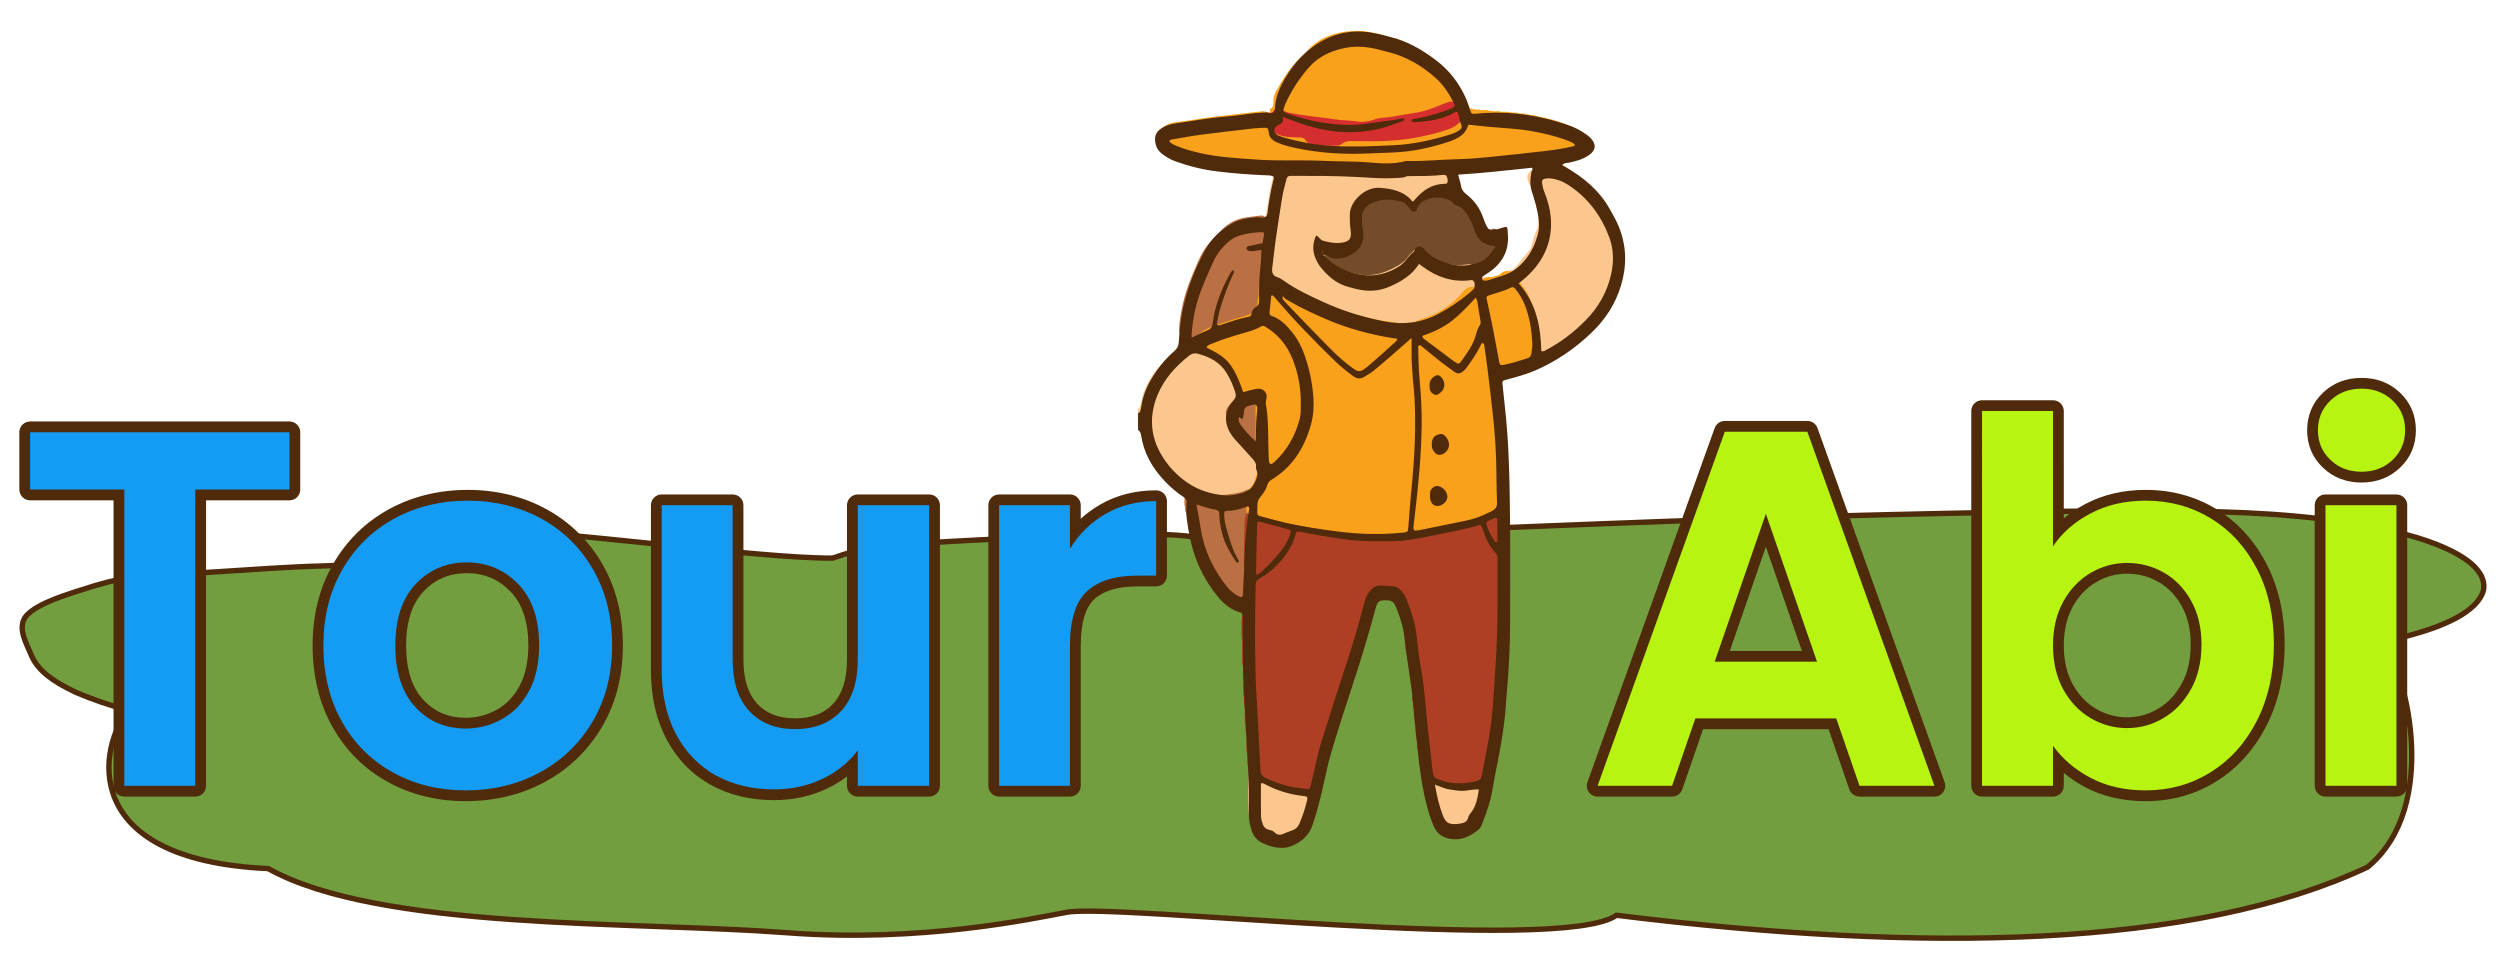 <?xml version="1.0" encoding="utf-8"?>
<!-- Generator: Adobe Illustrator 16.0.2, SVG Export Plug-In . SVG Version: 6.00 Build 0)  -->
<!DOCTYPE svg PUBLIC "-//W3C//DTD SVG 1.1//EN" "http://www.w3.org/Graphics/SVG/1.1/DTD/svg11.dtd">
<svg version="1.1" id="Layer_1" xmlns="http://www.w3.org/2000/svg" xmlns:xlink="http://www.w3.org/1999/xlink" x="0px" y="0px"
	 width="928px" height="358.269px" viewBox="0 0 928 358.269" enable-background="new 0 0 928 358.269" xml:space="preserve">
<g transform="translate(0,0)">
	<g>
		<path fill-rule="evenodd" clip-rule="evenodd" fill="#729E40" stroke="#4F2A0B" stroke-width="2" stroke-miterlimit="10" d="
			M309.079,207.17c-28.155,0.207-103.608-10.791-131.718-10.48c-35.477,0.369-22.194,12.518-57.429,13.386
			c-13.94,0.355-26.408,1.393-39.878,2.204c-9.086,0.802-16.772-0.641-25.186,0.728c-7.429,1.311-13.253,2.499-19.482,4.334
			c-11.027,3.448-20.932,6.365-25.529,11.102c-3.888,4.569,0.242,10.819,2.109,15.572c2.603,5.067,7.217,8.753,16.299,13.032
			c6.271,2.664,12.527,4.82,19.399,6.615c-10.633,12.629-19.846,55.506,51.88,58.754c41.148,23.02,135.423,19.455,192.81,23.831
			c49.714,3.792,91.747-5.416,103.459-7.583c17.49-3.56,183.404,15.708,204.231,1.084c114.208,14.082,214.309,12.39,278.803-17.873
			c27.544-22.749,13.072-73.259,8.489-76.802c-3.015-2.14-6.133-3.979-9.708-5.657c10.897-1.847,18.44-3.701,26.729-6.707
			c6.63-2.566,10.582-4.835,14-7.982c3.718-3.837,4.521-6.943,2.724-10.966c-1.911-3.437-4.891-5.968-10.546-8.963
			c-4.108-2.071-8.17-3.655-13.688-5.343c-7.833-2.282-14.693-3.761-23.964-5.367c-27.549-4.102-49.871-4.349-79.432-4.482
			c-0.523-0.032-5.271,0.021-6.181,0.021c-28.559,0.113-56.777,0.746-85.226,1.385c-71.902,1.563-143.18,5.032-214.632,7.551
			c-3.34,0.108-20.201,0.672-40.802,1.41c-7.105-1.757-19.544-1.757-27.736-1.548c-27.412,0.732-59.683,1.822-86.277,3.886
			c-4.82,0.396-10.259,1.544-14.571,2.295C314.577,205.187,311.798,206.303,309.079,207.17z"/>
		<g>
			<path fill-rule="evenodd" clip-rule="evenodd" fill="#FCC78E" d="M424.87,164.137c0.022-0.172-0.007-0.338-0.085-0.489
				c-0.208-0.238-0.408-0.475-0.514-0.778c0.036-0.157,0.017-0.307-0.059-0.439c-0.372-0.381-0.282-0.952-0.555-1.374
				c0.032-0.167,0.016-0.321-0.062-0.479c-0.498-1.405-0.498-2.961-1.227-4.302c0-1.436,0-2.871,0-4.305
				c0.724-0.655,1.015-1.497,1.176-2.427c0.82-4.74,2.978-8.813,5.972-12.542c2.634-3.282,5.733-6.085,8.665-9.065
				c0.557-0.575,1.111-1.234,2.036-1.234c0.931-0.463,1.875-0.514,2.844-0.102c1.648,1.395,3.415,2.618,5.42,3.422
				c4.408,1.767,6.942,5.285,8.664,9.441c1.011,2.445,1.913,4.938,2.994,7.35c-0.413,1.59-1.786,2.428-2.804,3.522
				c-1.635,1.762-1.849,3.451-0.315,5.42c2.76,3.548,5.798,6.79,9.427,9.458c0.657,2.308,0.781,4.811,2.684,6.64
				c0.438,0.425,0.599,1.303,0.162,1.715c-2.575,2.418-2.491,6.575-5.66,8.583c-5.305,2.587-10.767,2.994-16.377,1.171
				c-1.776-0.579-3.544-1.009-5.403-0.401c-0.924-0.038-0.51-1.068-1.028-1.4l-0.013-0.005c-0.303-0.4-0.899-0.266-1.197-0.673
				l0.026,0.032c-0.238-0.174-0.427-0.401-0.661-0.569l-0.025-0.024c-0.146-0.201-0.336-0.368-0.549-0.499
				c-0.151-0.104-0.324-0.154-0.511-0.162c-0.301-0.14-0.543-0.349-0.738-0.619l0.025,0.023c-0.246-0.176-0.459-0.39-0.644-0.636
				l0.023,0.026c-0.239-0.18-0.44-0.402-0.648-0.61l0.004,0.008c-0.209-0.209-0.413-0.412-0.624-0.612h0.001
				c-0.202-0.212-0.408-0.422-0.618-0.619l0,0c-0.197-0.212-0.399-0.414-0.614-0.615h0.002c-0.2-0.211-0.406-0.414-0.617-0.613l0,0
				c-0.198-0.213-0.402-0.418-0.613-0.613l0,0c-0.201-0.217-0.406-0.417-0.618-0.621l0,0c-0.199-0.209-0.405-0.418-0.613-0.613l0,0
				c-0.201-0.211-0.409-0.417-0.613-0.629l0.009,0.008c-0.211-0.209-0.435-0.41-0.607-0.65l0.021,0.026
				c-0.245-0.187-0.459-0.397-0.639-0.647l0.025,0.027c-0.248-0.18-0.467-0.389-0.632-0.654l0.036,0.032
				c-0.426-0.259-0.266-0.886-0.707-1.136l-0.042-0.059c-0.157-0.23-0.336-0.441-0.544-0.631l0.003,0.005
				c-0.231-0.228-0.444-0.46-0.574-0.76c0-0.183-0.052-0.352-0.154-0.504c-0.142-0.211-0.313-0.412-0.503-0.592l0.003,0.008
				c-0.24-0.229-0.46-0.472-0.57-0.79c0.025-0.16-0.004-0.313-0.089-0.451c-0.213-0.222-0.409-0.46-0.533-0.742
				c0.017-0.174-0.016-0.34-0.096-0.492C425.198,164.647,424.997,164.413,424.87,164.137z"/>
			<path fill-rule="evenodd" clip-rule="evenodd" fill="#F9A11B" d="M463.484,181.635c1.146-1.041,2.07-2.318,2.383-3.782
				c0.299-1.408,1.025-2.373,1.995-3.286c0.294-0.277,0.563-0.58,0.835-0.881c0.405-0.444,0.354-0.903,0.028-1.364
				c-0.061-0.081-0.121-0.17-0.201-0.23c-2.142-1.668-2.679-3.906-2.307-6.466c0.01-0.072-0.112-0.16-0.174-0.243
				c-1.016-1.101-0.811-2.478-0.826-3.783c-0.05-3.677,0.033-7.349-0.044-11.027c-0.043-2.155-0.643-3.679-3.307-2.838
				c-0.824,0.26-1.64,0.172-2.081-0.756c-1.171-1.303-1.892-2.837-2.333-4.519c-0.653-2.484-1.874-4.695-3.238-6.857
				c-1.174-1.854-2.72-3.249-4.662-4.233c-0.901-0.464-1.779-1.001-2.723-1.362c-1.767-0.682-3.194-1.737-4.26-3.305
				c0.65-3.068,3.051-4.438,5.581-5.567c4.504-2.011,9.241-3.377,13.985-4.67c2.464-0.669,3.764-1.853,3.929-4.643
				c0.206-3.504,0.197-7.341,4.07-9.345c2.245-0.754,4.055,0.018,6.015,1.244c12.217,7.633,25.393,12.76,39.708,14.898
				c3.08,0.46,5.982,1.432,9.147,0.161c6.11-2.45,12.266-4.757,16.632-10.051c1.349-1.634,2.869-2.92,5.094-3.11
				c1.438-0.129,2.318-1.238,3.388-2.006c1.188-0.926,2.61-0.769,3.986-0.854c0.193-0.041,0.391-0.08,0.588-0.121
				c0.42-0.246,0.938-0.225,1.357-0.472c0.179,0.076,0.333,0.039,0.464-0.101c1.019-1.208,2.342-1.614,3.873-1.479
				c1.042-0.068,1.944,0.012,2.693,0.978c6.021,7.772,8.99,16.55,8.854,26.37c-0.021,1.337-0.028,2.682-1.245,3.606
				c-0.408,0.257-0.867,0.421-1.248,0.731h-0.001c-0.214,0.194-0.419,0.4-0.616,0.612v0.009c-0.215,0.191-0.416,0.396-0.612,0.607
				l-0.004,0.004c-0.216,0.199-0.417,0.414-0.643,0.604l0.02-0.02c-0.332,0.393-0.918,0.273-1.271,0.625
				c-0.193,0.04-0.391,0.082-0.59,0.125c-0.385,0.242-0.903,0.153-1.253,0.492c-0.198,0.041-0.396,0.081-0.592,0.121
				c-0.418,0.228-0.93,0.2-1.336,0.463l-0.263-0.026l-0.237,0.117c-0.438,0.3-0.976,0.304-1.457,0.493
				c-0.337,0.059-0.676,0.113-1.015,0.169c-0.581,0.386-1.354,0.019-1.914,0.495c-0.387,0.043-0.77,0.088-1.157,0.128
				c-0.538,0.263-0.982,0.573-0.667,1.277c0.031,0.37,0.064,0.734,0.098,1.095c0.646,1.237-0.086,2.658,0.52,3.9
				c0.029,0.341,0.055,0.678,0.079,1.018c0.724,1.424-0.135,3.042,0.548,4.475c0.025,0.354,0.047,0.711,0.069,1.064
				c0.732,1.657-0.139,3.479,0.534,5.135c-0.131,0.558-0.122,1.104,0.097,1.642c0.727,2.071-0.177,4.281,0.521,6.36
				c-0.132,0.758-0.155,1.505,0.079,2.25c0.633,4.923,0.095,9.873,0.293,14.802c0.077,1.908-0.287,3.831,0.244,5.718v0.137
				c-0.061,0.372-0.302,0.627-0.546,0.881l-0.006,0.002c-0.212,0.198-0.417,0.4-0.61,0.615l-0.001,0.002
				c-0.3,0.412-0.396,0.941-0.729,1.341c-3.192,2.008-6.364,4.016-10.125,4.895c-8.478,1.985-16.975,3.833-25.594,5.087
				c-7.983,1.163-15.938,0.692-23.868-0.336c-4.26-0.557-8.499-1.687-12.746-1.866c-4.246-0.179-7.976-1.646-11.876-2.837
				c-2.42-0.742-4.805-1.778-7.485-1.264c-1.081,0.206-1.884-0.648-2.596-1.408C461.203,187.821,461.553,183.385,463.484,181.635z"
				/>
			<path fill-rule="evenodd" clip-rule="evenodd" fill="#AE3E24" d="M462.913,190.402c0.473,0.395,0.965,0.763,1.398,1.186
				c0.53,0.527,0.906,0.622,1.439-0.061c0.317-0.416,0.96-0.238,1.449-0.103c3.457,0.945,6.899,1.931,10.365,2.849
				c0.742,0.195,0.855,0.669,1.065,1.28c0.274,0.794,0.817,0.929,1.321,0.22c0.543-0.761,1.128-0.793,1.848-0.656
				c2.417,0.437,4.826,0.899,7.242,1.357c9.088,1.719,18.244,2.572,27.506,2.139c3.694-0.177,7.339-0.773,10.959-1.416
				c5.539-0.984,11.021-2.309,16.541-3.405c1.881-0.386,3.609-1.483,5.645-1.179c0.217,0.029,0.579-0.225,0.718-0.447
				c0.889-1.44,2.432-1.906,3.853-2.318c1.135-0.328,1.979-0.971,2.892-1.582c0.206-0.211,0.396-0.206,0.569,0.038l-0.004-0.008
				c0.235,0.182,0.447,0.39,0.628,0.631l-0.021-0.022c0.263,0.201,0.474,0.439,0.609,0.743c0,3.596,0,7.191,0,10.792
				c-0.133,0.302-0.347,0.546-0.609,0.741l0.021-0.02c-0.181,0.236-0.396,0.444-0.628,0.643l0.007-0.019
				c-0.138,0.15-0.182,0.301-0.138,0.445c0.05,0.149,0.095,0.222,0.142,0.222l-0.007-0.017c0.227,0.201,0.443,0.404,0.624,0.646
				l-0.021-0.021c0.262,0.195,0.473,0.436,0.608,0.743c0.009,9.368,0.012,18.735,0.021,28.108c-0.646,2.794-0.116,5.639-0.303,8.449
				c-0.074,1.1,0.267,2.235-0.274,3.293c-0.012,0.803-0.025,1.606-0.04,2.408c-0.801,2.223,0.192,4.595-0.564,6.816
				c-0.024,0.793-0.045,1.583-0.066,2.375c-0.781,2.027,0.229,4.223-0.57,6.249c-0.011,0.392-0.021,0.778-0.034,1.165
				c-0.764,1.383,0.181,2.989-0.583,4.374c-0.014,0.381-0.029,0.761-0.042,1.136c-0.666,0.971,0.12,2.209-0.577,3.174
				c-0.06,0.178-0.071,0.352-0.038,0.53c-0.598,0.753,0.038,1.783-0.55,2.538c-0.027,0.38-0.048,0.756-0.073,1.133
				c-0.584,0.769,0.062,1.813-0.569,2.57c-0.063,0.174-0.073,0.348-0.035,0.533c-0.611,0.752,0.061,1.796-0.582,2.543
				c-0.061,0.171-0.073,0.35-0.035,0.529c-0.602,0.756,0.05,1.789-0.564,2.543c-0.065,0.18-0.078,0.368-0.041,0.552
				c-0.635,0.739,0.076,1.808-0.619,2.522l0.018-0.021c-0.186,0.236-0.404,0.432-0.604,0.643v0.006
				c-0.211,0.2-0.418,0.4-0.613,0.612h-0.004c-0.314,0.372-0.348,0.878-0.638,1.265c-0.787,1.023-1.847,1.507-3.113,1.696
				c-5.826,0.879-11.511,0.137-17.12-1.454c-0.791-0.227-1.389-0.821-1.889-1.477c-0.277-0.396-0.309-0.903-0.596-1.297l0.012,0.021
				c-0.241-0.182-0.453-0.396-0.636-0.64l0.025,0.03c-0.604-0.501-0.101-1.374-0.635-1.896c0.036-0.19,0.026-0.374-0.031-0.563
				c-0.754-1.385,0.174-2.995-0.571-4.389c-0.019-0.385-0.037-0.764-0.054-1.152c-0.746-1.379,0.193-2.977-0.578-4.355
				c-0.013-0.397-0.028-0.79-0.045-1.181c-0.716-1.403,0.173-3.006-0.552-4.404c-0.02-0.583-0.034-1.164-0.055-1.751
				c-0.732-1.4,0.166-3.006-0.559-4.404c-0.019-0.583-0.038-1.164-0.055-1.748c-0.777-1.813,0.217-3.797-0.574-5.603
				c-0.016-0.392-0.033-0.788-0.052-1.173c-0.652-0.973,0.104-2.195-0.551-3.17c-0.016-0.375-0.03-0.752-0.048-1.129
				c-0.683-0.973,0.087-2.206-0.563-3.186c-0.029-0.376-0.051-0.759-0.077-1.132c-0.578-0.762,0.048-1.781-0.549-2.537
				c-0.02-0.383-0.042-0.771-0.061-1.153c-0.694-1.174,0.161-2.582-0.563-3.753c-0.014-0.386-0.025-0.782-0.041-1.168
				c-0.746-1.384,0.181-2.987-0.573-4.369c0.033-0.188,0.024-0.37-0.033-0.55c-0.642-0.73,0.061-1.777-0.593-2.503
				c0.025-0.198,0.005-0.396-0.059-0.585c-0.319-0.395-0.248-0.936-0.522-1.342c0.034-0.17,0.021-0.329-0.047-0.486
				c-0.38-0.381-0.293-0.954-0.563-1.377c0.032-0.164,0.017-0.321-0.052-0.472c-0.551-0.524-0.068-1.376-0.595-1.911
				c0.021-0.196-0.008-0.383-0.076-0.57c-0.312-0.349-0.195-0.895-0.557-1.224l0.005,0.008c-0.366-0.339-0.271-0.905-0.604-1.261
				l0.008,0.019c-0.235-0.185-0.444-0.396-0.633-0.634l0.014,0.013c-0.647-0.437-1.294-0.403-1.94-0.005l-0.232-0.034l-0.235,0.026
				c-1.265-0.435-2.528-0.479-3.788,0.021l0.005-0.004c-0.358,0.336-0.24,0.887-0.568,1.234c-0.067,0.18-0.09,0.365-0.064,0.555
				c-0.516,0.54-0.051,1.377-0.577,1.917c-0.065,0.163-0.081,0.341-0.053,0.519c-0.294,0.386-0.214,0.927-0.521,1.31
				c-0.069,0.19-0.091,0.389-0.072,0.589c-0.535,0.525-0.069,1.348-0.57,1.883c-0.063,0.18-0.08,0.366-0.055,0.557
				c-0.513,0.538-0.046,1.387-0.6,1.912l0.002-0.009c-0.563,0.497-0.061,1.342-0.595,1.854c-0.07,0.164-0.088,0.332-0.055,0.504
				c-0.281,0.401-0.209,0.939-0.52,1.325c-0.068,0.187-0.095,0.381-0.072,0.573c-0.532,0.533-0.046,1.383-0.599,1.91
				c-0.066,0.156-0.079,0.317-0.048,0.485c-0.276,0.41-0.193,0.964-0.537,1.355c-0.069,0.172-0.087,0.351-0.06,0.535
				c-0.309,0.378-0.218,0.918-0.527,1.295c-0.07,0.186-0.1,0.372-0.077,0.57c-0.523,0.532-0.054,1.385-0.606,1.909l0.005-0.011
				c-0.563,0.501-0.052,1.353-0.606,1.858c-0.066,0.157-0.082,0.318-0.052,0.489c-0.279,0.413-0.189,0.976-0.556,1.354
				c-0.067,0.158-0.086,0.321-0.057,0.495c-0.284,0.413-0.189,0.973-0.556,1.354c-0.071,0.157-0.091,0.323-0.061,0.489
				c-0.282,0.412-0.191,0.978-0.557,1.355c-0.07,0.159-0.088,0.32-0.061,0.491c-0.282,0.413-0.187,0.978-0.558,1.354
				c-0.067,0.154-0.089,0.313-0.057,0.482c-0.274,0.423-0.203,0.988-0.581,1.366l0.008-0.015c-0.56,0.502-0.059,1.359-0.625,1.861
				l0.008-0.017c-0.563,0.503-0.054,1.353-0.6,1.863c-0.067,0.155-0.087,0.322-0.058,0.488c-0.278,0.409-0.189,0.968-0.54,1.351
				c-0.065,0.172-0.085,0.346-0.062,0.525c-0.3,0.389-0.212,0.93-0.522,1.307c-0.073,0.188-0.095,0.381-0.079,0.572
				c-0.523,0.535-0.047,1.385-0.606,1.907l0.006-0.011c-0.559,0.504-0.058,1.354-0.618,1.857l0.005-0.011
				c-0.563,0.503-0.065,1.341-0.592,1.855c-0.065,0.169-0.086,0.343-0.058,0.52c-0.296,0.389-0.205,0.94-0.537,1.319
				c-0.066,0.18-0.091,0.362-0.065,0.554c-0.319,0.37-0.224,0.911-0.531,1.283c-0.071,0.188-0.101,0.378-0.079,0.573
				c-0.33,0.361-0.227,0.901-0.536,1.273c-0.068,0.193-0.093,0.389-0.073,0.592c-0.54,0.522-0.054,1.373-0.609,1.891l0.004-0.011
				c-0.559,0.501-0.073,1.325-0.577,1.845c-0.065,0.185-0.083,0.369-0.057,0.56c-0.511,0.537-0.063,1.357-0.557,1.9
				c-0.064,0.19-0.08,0.383-0.051,0.581c-0.646,0.73,0.044,1.767-0.582,2.508c-0.061,0.175-0.075,0.361-0.045,0.545
				c-0.5,0.543-0.07,1.348-0.538,1.899c-0.069,0.196-0.088,0.392-0.062,0.592c-0.658,0.729,0.053,1.777-0.6,2.507
				c-0.062,0.166-0.075,0.346-0.04,0.516c-0.484,0.561-0.051,1.387-0.559,1.937c-0.065,0.157-0.083,0.321-0.056,0.489
				c-0.143,0.301-0.352,0.535-0.614,0.734l0.021-0.021c-0.184,0.24-0.395,0.444-0.627,0.635v-0.012
				c-0.28,0.361-0.302,0.846-0.57,1.215c-0.76,0.863-1.525,1.61-2.875,1.254c-5.427-1.433-11.05-2.243-16.024-5.098
				c-1.458-0.832-3.543-0.479-4.474-2.329c-0.213-0.394-0.344-0.83-0.639-1.176l0.003,0.008c-0.534-0.548-0.103-1.384-0.583-1.945
				c-0.025-1.411-0.049-2.819-0.072-4.222c-0.771-2.643,0.262-5.416-0.558-8.059c-0.021-0.801-0.038-1.602-0.058-2.404
				c-0.737-2.452,0.215-5.022-0.543-7.472c-0.017-0.996-0.033-1.987-0.047-2.983c-0.65-3-0.099-6.053-0.299-9.071
				c-0.074-1.104,0.283-2.234-0.286-3.286c-0.018-2.652-0.035-5.303-0.051-7.953c-0.445-3.48-0.438-6.961-0.005-10.439
				c0.137-1.443,0.189-2.88-0.039-4.317c-0.233-0.3-0.424-0.632-0.567-0.982c-0.813-4.083,0.703-8.075,0.432-12.168
				c-0.317-4.776-0.207-9.579-0.033-14.362C460.979,194.319,460.708,191.903,462.913,190.402z"/>
			<path fill-rule="evenodd" clip-rule="evenodd" fill="#F9A11B" d="M577.879,57.133c-0.566,0.053-1.131,0.107-1.697,0.16
				c-0.823,0.42-1.801-0.037-2.607,0.458c-0.774,0.05-1.544,0.102-2.314,0.152c-1.007,0.493-2.18-0.135-3.164,0.479
				c-0.793,0.049-1.583,0.093-2.374,0.142c-1.029,0.469-2.209-0.101-3.223,0.456c-0.782-0.167-1.55-0.055-2.313,0.138
				c-1.04,0.501-2.234-0.071-3.27,0.469c-0.769-0.159-1.521-0.04-2.269,0.146c-1.229,0.557-2.619-0.135-3.845,0.48
				c-1.19-0.184-2.368-0.012-3.548,0.159c-1.641,0.56-3.405-0.215-5.033,0.463c-0.98-0.153-1.959-0.186-2.935,0.041
				c-0.305,0.259-0.638,0.476-1,0.636c-3.734,0.665-7.529,0.456-11.297,0.809c-13.67,1.282-27.338,0.273-41.013-0.334
				c-5.19-0.23-10.381-0.289-15.54-0.983c-6.451-0.068-12.862-0.726-19.265-1.442c-4.881-0.547-9.634-1.762-14.287-3.387
				c-3.148-1.1-5.346-3.322-7.477-5.682c-0.305-0.334-0.207-0.751,0.087-1.097c1.821-2.166,3.841-3.741,6.895-4.034
				c4.878-0.48,9.704-1.457,14.566-2.07c5.782-0.73,11.584-1.26,17.365-1.965c1.186-0.142,2.186,0.41,3.293,0.434
				c0.283,0.461,0.297,0.964,0.287,1.482c-0.093,4.282,0.902,5.551,5.091,6.55c1.512,0.358,3.046,0.383,4.581,0.418
				c1.134,0.021,2.25,0.101,3.238,0.782c4.458,3.066,9.187,2.977,14.01,1.059c1.688-0.672,3.41-0.663,5.147-0.621
				c9.356,0.238,18.652-0.131,27.771-2.527c2.675-0.707,5.363-1.378,7.757-2.855c1.957-1.208,2.485-2.715,1.439-4.936
				c-1.067-2.266-2.563-2.759-4.704-1.785c-7.406,3.344-15.498,3.654-23.268,5.405c-11.753,2.648-22.961-0.643-34.357-2.083
				c-0.406-0.053-0.898-0.088-1.173-0.339c-1.845-1.733-3.825-1.456-5.874-0.493c-0.087-0.479-0.521-1.119,0.02-1.411
				c1.125-0.612,1.139-1.556,1.099-2.604c-0.049-1.473,0.354-2.82,1.086-4.102c2.595-4.551,5.346-8.987,9.205-12.62
				c0.897-0.839,1.769-1.711,2.61-2.61c4.403-4.69,10.035-6.517,16.248-6.961c4.045-0.292,7.941,0.554,11.814,1.602
				c1.475,0.4,2.905,1.02,4.463,1.079c0.334,0.028,0.571,0.262,0.847,0.412c0.166,0.144,0.357,0.192,0.575,0.151
				c0.373,0.332,0.937,0.238,1.3,0.582l0.004,0.008c0.32,0.378,0.887,0.265,1.227,0.612h0.006c0.319,0.384,0.885,0.271,1.225,0.614
				l0.004,0.005c0.313,0.381,0.916,0.249,1.208,0.672l-0.04-0.029c0.207,0.169,0.421,0.321,0.648,0.46
				c0.114,0.155,0.268,0.218,0.458,0.188c0.318,0.095,0.557,0.321,0.804,0.535l0.014,0.012c0.296,0.401,0.915,0.259,1.183,0.706
				l-0.047-0.045c0.271,0.131,0.451,0.38,0.7,0.538l0.037,0.016c0.257,0.432,0.927,0.266,1.125,0.779l-0.066-0.07
				c0.331,0.103,0.539,0.341,0.708,0.621l-0.044-0.045c0.277,0.145,0.468,0.385,0.689,0.587h0.004
				c0.187,0.211,0.396,0.385,0.632,0.532l0.071,0.059c0.123,0.241,0.306,0.413,0.551,0.518l0.091,0.071
				c0.186,0.482,0.887,0.295,1.051,0.81l-0.066-0.078c0.339,0.117,0.566,0.339,0.676,0.68l-0.06-0.059
				c0.337,0.109,0.563,0.332,0.675,0.675l-0.061-0.062c0.34,0.108,0.567,0.337,0.676,0.674l-0.059-0.056
				c0.336,0.109,0.563,0.335,0.676,0.673l-0.061-0.061c0.339,0.112,0.566,0.335,0.674,0.675l-0.059-0.062
				c0.336,0.113,0.565,0.341,0.677,0.675l-0.06-0.059c0.338,0.115,0.563,0.34,0.673,0.677l-0.06-0.059
				c0.339,0.113,0.565,0.336,0.67,0.677l-0.075-0.063c0.529,0.179,0.349,0.861,0.796,1.098l0.034,0.046
				c0.163,0.233,0.341,0.457,0.541,0.658l-0.014-0.017c0.23,0.211,0.465,0.414,0.589,0.707l-0.063-0.059
				c0.487,0.26,0.356,0.88,0.712,1.216l-0.013-0.017c0.279,0.232,0.515,0.493,0.571,0.865c-0.038,0.173,0.022,0.295,0.175,0.379
				c0.159,0.226,0.314,0.447,0.472,0.675l-0.045-0.056c0.456,0.286,0.337,0.893,0.682,1.234l-0.014-0.02
				c0.392,0.328,0.29,0.903,0.628,1.253l-0.012-0.021c0.578,0.508,0.109,1.354,0.606,1.895l-0.024-0.037
				c0.306,0.198,0.526,0.453,0.617,0.812c-0.051,0.169-0.008,0.305,0.135,0.412c0.176,0.22,0.348,0.444,0.509,0.675l-0.029-0.029
				c0.556,0.452,1.313,0.106,1.887,0.469c0.771,0.183,1.547,0.302,2.341,0.152c1.214,0.629,2.587-0.062,3.813,0.471
				c1.185,0.158,2.37,0.333,3.574,0.143c1.42,0.663,2.993-0.088,4.426,0.479c0.786,0.04,1.573,0.083,2.363,0.128
				c0.987,0.618,2.178-0.045,3.179,0.503c0.382,0.036,0.764,0.072,1.146,0.11c0.764,0.576,1.771-0.011,2.549,0.521
				c0.177,0.121,0.363,0.15,0.568,0.075c0.541,0.503,1.318,0.11,1.888,0.509c0.352,0.051,0.709,0.102,1.068,0.153
				c0.441,0.211,0.948,0.219,1.391,0.441c0.343,0.059,0.688,0.123,1.034,0.182c0.466,0.198,0.997,0.198,1.437,0.477
				c0.16,0.126,0.335,0.161,0.529,0.103c0.388,0.29,0.912,0.229,1.313,0.494c0.151,0.138,0.325,0.177,0.519,0.125
				c0.4,0.287,0.953,0.213,1.337,0.533c0.104,0.134,0.237,0.172,0.395,0.11c0.326,0.056,0.563,0.272,0.825,0.453
				c0.122,0.142,0.275,0.189,0.457,0.152c0.302,0.072,0.52,0.299,0.773,0.454c0.12,0.146,0.269,0.196,0.452,0.159
				c0.328,0.106,0.572,0.329,0.796,0.572l-0.013-0.008c0.217,0.198,0.417,0.41,0.633,0.608l0.004,0.002
				c0.193,0.212,0.399,0.418,0.61,0.61h0.003c0.197,0.214,0.397,0.421,0.613,0.615h0.004c0.194,0.218,0.397,0.42,0.613,0.614v0.008
				c0.196,0.211,0.399,0.412,0.613,0.61l0.004,0.002c0.242,0.249,0.478,0.501,0.547,0.859L588.441,52
				c-0.069,0.399-0.289,0.678-0.668,0.825l0.058-0.072c-0.112,0.342-0.337,0.567-0.676,0.679l0.062-0.061
				c-0.112,0.343-0.339,0.562-0.675,0.675l0.061-0.059c-0.112,0.339-0.337,0.562-0.677,0.675l0.06-0.064
				c-0.111,0.342-0.336,0.569-0.676,0.683l0.075-0.075c-0.268,0.549-0.905,0.414-1.31,0.706l-0.26-0.026l-0.238,0.121
				c-0.562,0.452-1.341,0.072-1.914,0.5l0.011-0.051c-0.377,0.592-0.954,0.73-1.604,0.701
				C579.345,56.951,578.617,56.704,577.879,57.133z"/>
			<path fill-rule="evenodd" clip-rule="evenodd" fill="#FCC78E" d="M470.438,61.003c1.429-0.031,2.856-0.068,4.282-0.101
				c6.438-0.142,12.858,0.371,19.285,0.541c2.759,0.072,5.521,0.031,8.282,0.068c1.427,0.017,2.851,0.273,4.256,0.357
				c4.367,0.256,8.762,0.744,13.117-0.255c0.397-0.088,0.81-0.161,1.214-0.15c5.928,0.18,11.813-0.892,17.746-0.595
				c0.242,0.193,0.488,0.383,0.644,0.665l-0.021-0.019c0.246,0.182,0.462,0.393,0.643,0.642l-0.029-0.032
				c0.607,0.493,0.11,1.353,0.628,1.88l-0.021-0.026c0.621,0.809,0.742,1.605-0.01,2.406l0.04-0.017
				c-0.169,0.261-0.388,0.472-0.633,0.65l0.025-0.021c-0.182,0.24-0.396,0.457-0.639,0.635l0.025-0.022
				c-0.182,0.241-0.396,0.452-0.631,0.648l0.014-0.019c-0.291,0.391-0.335,0.904-0.648,1.279c-0.945,1.13-2.249,1.293-3.602,1.411
				c-3.395,0.294-6.385,1.445-8.483,4.289c-1.277,1.727-2.688,1.78-4.103,0.323c-3.031-3.104-7.029-3.143-10.861-3.293
				c-4.208-0.165-5.801,1.676-6.242,6.246c-0.08,0.83,0.011,1.637,0.094,2.453c0.83,8.056-4.322,12.77-12.36,11.326
				c-0.543-0.132-1.063-0.338-1.576-0.552c-0.308-0.136-0.604-0.299-0.844-0.521c0.008,0.01-0.118-0.205-0.118-0.205
				s-0.023,0.247-0.011,0.257c0.112,0.188,0.234,0.349,0.39,0.488c0.257,0.281,0.507,0.554,0.753,0.843
				c4.398,9.299,19.793,11.584,28.859,4.372c1.301-1.038,2.198-2.423,3.343-3.599c1.512-1.547,3.086-1.887,4.919-0.609
				c5.125,3.571,10.642,5.688,17.041,4.569c1.212-0.211,2.169,0.439,3.013,1.25c1.156,1.637,2.857,3.047,2.175,5.422
				c-0.383,0.474-0.752,0.956-1.15,1.425c-0.631,0.739-1.409,1.169-2.416,1.078c-1.854-0.164-3.049,0.854-4.125,2.195
				c-2.882,3.582-6.556,6.154-10.672,8.107c-1.469,0.701-3.041,1.21-4.592,1.713c-0.891,0.289-1.74,0.572-2.377,1.304
				c-0.504,0.581-1.037,0.524-1.597,0.051c-0.375-0.318-0.751-0.212-1.092,0.099c-0.306,0.271-0.604,0.555-0.913,0.822
				c-0.527,0.447-1.184,0.615-1.648,0.086c-1.219-1.39-2.814-1.372-4.471-1.551c-3.756-0.4-7.417-1.344-11.073-2.315
				c-7.356-1.96-14.265-5.038-21.118-8.251c-2.964-1.389-5.819-3.023-8.414-5.039c-0.868-0.675-1.617-1.119-2.764-0.709
				c-0.398,0.137-0.972-0.208-1.462-0.338c-1.256-0.996-1.074-2.42-0.837-3.667c0.832-4.308,0.033-8.8,1.475-13.027
				c0.729-2.134-1.679-3.424-1.407-5.421c0.398-2.298,0.884-4.578,1.171-6.889c0.315-2.53,0.9-4.999,1.505-7.459
				c0.378-1.544,0.598-3.194,1.941-4.345C473.045,60.915,471.546,61.938,470.438,61.003z"/>
			<path fill-rule="evenodd" clip-rule="evenodd" fill="#FCC78E" d="M570.058,131.644c0.813-1.068,1.578-2.147,0.932-3.594
				c0.38-5.899-0.961-11.508-2.993-16.98c-0.64-1.727-1.632-3.296-2.734-4.765c-1.037-1.376-2.249-2.592-2.771-4.332
				c-0.292-0.975-1.321-1.175-2.276-1.242c-0.196-0.11-0.257-0.209-0.188-0.303c0.069-0.089,0.138-0.137,0.209-0.137
				c0.412-0.045,0.824-0.094,1.236-0.144c0.22-0.138,0.414-0.301,0.581-0.491l0.003-0.008c0.213-0.191,0.413-0.402,0.62-0.608
				h-0.004c1.951-2.173,3.612-4.575,5.536-6.772l0,0c0.651-2.514,1.253-5.049,2.455-7.381c0.067-0.172,0.078-0.351,0.038-0.528
				c0.447-2.305,0.462-4.611-0.012-6.919c0.041-0.193,0.027-0.383-0.043-0.563c-0.683-1.396-1.32-2.801-1.134-4.418
				c0.028-0.171,0.004-0.334-0.071-0.495c-0.554-0.511-0.05-1.362-0.602-1.874l0.01,0.02c-2.529-3.582-2.52-5.444,0.034-7.329
				l-0.031,0.009c0.166-0.268,0.378-0.481,0.645-0.643l-0.028,0.024c0.163-0.265,0.379-0.482,0.642-0.643l-0.027,0.026
				c0.162-0.267,0.378-0.479,0.645-0.643l-0.033,0.04c0.29-0.446,0.901-0.303,1.223-0.68c0.204-0.021,0.411-0.043,0.613-0.063
				c1.238-0.662,2.467-0.988,3.666,0.091l-0.015-0.011c1.044,0.683,2.347-0.052,3.396,0.613c0.34,0.152,0.662,0.339,0.986,0.517
				c0.211,0.104,0.414,0.225,0.615,0.35c0.192,0.127,0.371,0.269,0.538,0.421c0.085,0.078,0.159,0.158,0.239,0.23
				c0.161,0.143,0.312,0.3,0.465,0.453c0.081,0.066,0.16,0.138,0.241,0.202c0.257,0.185,0.527,0.346,0.804,0.498
				c0.181,0.12,0.316,0.279,0.417,0.466c0.076,0.204,0.181,0.389,0.313,0.552l-0.013-0.005c0.221,0.185,0.412,0.404,0.646,0.578
				l0.017,0.024c0.16,0.2,0.348,0.372,0.563,0.513c0.143,0.1,0.3,0.154,0.473,0.154c0.323,0.12,0.571,0.331,0.762,0.623
				l-0.031-0.029c0.261,0.168,0.469,0.386,0.653,0.632l-0.024-0.027c0.243,0.183,0.461,0.394,0.64,0.643l-0.026-0.027
				c0.249,0.18,0.461,0.394,0.642,0.644l-0.023-0.029c0.244,0.182,0.46,0.394,0.639,0.643l-0.023-0.024
				c0.247,0.182,0.457,0.388,0.638,0.643l-0.023-0.026c0.244,0.182,0.46,0.39,0.642,0.639l-0.027-0.023
				c0.247,0.18,0.462,0.391,0.639,0.639l-0.024-0.022c0.25,0.182,0.462,0.393,0.643,0.637l-0.027-0.022
				c0.248,0.18,0.464,0.395,0.641,0.643l-0.023-0.028c0.248,0.183,0.464,0.39,0.631,0.653l-0.026-0.029
				c0.26,0.17,0.477,0.383,0.637,0.65l-0.025-0.029c0.296,0.188,0.509,0.439,0.619,0.771c-0.008,0.162,0.038,0.314,0.135,0.452
				c0.16,0.214,0.336,0.412,0.535,0.594h-0.006c0.204,0.216,0.434,0.412,0.598,0.661l-0.029-0.033
				c0.414,0.302,0.287,0.896,0.668,1.211l0.001,0.006c0.226,0.225,0.441,0.461,0.573,0.758c-0.007,0.18,0.033,0.345,0.126,0.497
				c0.173,0.226,0.34,0.456,0.504,0.694c-0.012,0.189,0.032,0.369,0.128,0.54c0.153,0.22,0.319,0.423,0.5,0.621l-0.019-0.026
				c0.391,0.313,0.263,0.902,0.65,1.215l0.003,0.009c0.344,0.334,0.228,0.905,0.616,1.218l0.005,0.008
				c0.335,0.343,0.225,0.91,0.61,1.227v0.008c0.343,0.351,0.249,0.905,0.594,1.256l-0.013-0.014
				c0.394,0.364,0.319,0.937,0.589,1.365c-0.035,0.161-0.017,0.321,0.059,0.475c0.522,0.56,0.098,1.386,0.563,1.961
				c-0.04,0.175-0.018,0.338,0.056,0.499c0.479,3.073,0.455,6.147,0.014,9.218c-0.069,0.182-0.085,0.369-0.043,0.56
				c-0.516,0.54-0.077,1.35-0.551,1.897c-0.078,0.18-0.1,0.357-0.074,0.555c-0.313,0.37-0.224,0.91-0.523,1.291
				c-0.075,0.174-0.105,0.363-0.088,0.556c-0.328,0.372-0.214,0.935-0.563,1.297c-0.078,0.154-0.098,0.31-0.066,0.48
				c-0.112,0.278-0.317,0.493-0.486,0.734c-0.091,0.179-0.127,0.366-0.116,0.567c-0.327,0.375-0.223,0.956-0.617,1.298l0.012-0.018
				c-0.345,0.347-0.238,0.921-0.627,1.25l0.013-0.019c-0.347,0.342-0.234,0.932-0.653,1.236l0.033-0.03
				c-0.159,0.247-0.393,0.437-0.562,0.67l-0.018,0.024c-0.407,0.292-0.267,0.9-0.683,1.188l0.033-0.034
				c-0.17,0.248-0.395,0.446-0.597,0.664v-0.006c-0.196,0.184-0.372,0.377-0.533,0.596c-0.097,0.132-0.144,0.282-0.139,0.451
				c-0.105,0.337-0.321,0.589-0.611,0.781l0.027-0.03c-0.164,0.255-0.386,0.469-0.625,0.655l0.022-0.022
				c-0.182,0.233-0.401,0.437-0.607,0.65l0.002-0.005c-0.203,0.201-0.413,0.413-0.609,0.621l0,0
				c-0.214,0.197-0.418,0.406-0.618,0.613l0,0c-0.212,0.201-0.414,0.403-0.616,0.619h0.003c-0.212,0.194-0.418,0.403-0.616,0.615
				l0,0c-0.213,0.197-0.418,0.4-0.614,0.612l0,0c-0.212,0.2-0.416,0.404-0.617,0.613l0,0c-0.209,0.201-0.415,0.409-0.613,0.618l0,0
				c-0.215,0.201-0.418,0.405-0.616,0.613l0,0c-0.212,0.204-0.417,0.406-0.615,0.616l0,0c-0.214,0.2-0.417,0.405-0.615,0.618l0,0
				c-0.212,0.201-0.416,0.403-0.617,0.613l0,0c-0.21,0.198-0.416,0.404-0.617,0.612h0.004c-0.213,0.204-0.416,0.423-0.646,0.61
				l0.022-0.019c-0.196,0.23-0.405,0.453-0.655,0.622l0.023-0.027c-0.171,0.252-0.385,0.471-0.649,0.632l0.028-0.026
				c-0.182,0.289-0.43,0.5-0.755,0.626c-0.174,0.002-0.335,0.053-0.475,0.155c-0.22,0.145-0.409,0.311-0.572,0.512l-0.011,0.016
				c-0.228,0.18-0.421,0.406-0.659,0.58l0.022-0.026c-0.2,0.271-0.442,0.485-0.764,0.61c-0.171-0.008-0.328,0.032-0.473,0.123
				c-0.214,0.17-0.421,0.344-0.615,0.531l0.018-0.012c-0.214,0.246-0.455,0.46-0.758,0.59c-0.181,0-0.344,0.048-0.495,0.147
				c-0.217,0.147-0.413,0.317-0.59,0.513l0.001-0.005c-0.226,0.233-0.461,0.447-0.758,0.581c-0.177-0.014-0.342,0.027-0.494,0.123
				c-0.223,0.172-0.445,0.344-0.665,0.515c-0.207,0.005-0.397,0.053-0.581,0.16c-0.219,0.123-0.416,0.28-0.584,0.472h0.006
				c-0.331,0.353-0.904,0.237-1.217,0.623l-0.012,0.003c-0.238,0.226-0.479,0.449-0.8,0.552l-0.226-0.004l-0.213,0.081
				c-0.408,0.331-0.817,0.309-1.231,0.014l-0.027-0.021C570.471,132.046,570.071,132.014,570.058,131.644z"/>
			<path fill-rule="evenodd" clip-rule="evenodd" fill="#754C29" d="M547.929,99.193c-1.031-0.87-2.01-1.276-3.56-1.02
				c-5.147,0.849-9.896-0.629-14.327-3.234c-1.141-0.666-2.214-1.458-3.297-2.229c-0.583-0.411-1.104-0.473-1.629,0.049
				c-0.802,0.793-1.762,1.476-2.364,2.396c-1.544,2.348-3.908,3.555-6.268,4.73c-4.552,2.271-9.331,2.881-14.277,1.488
				c-2.445-0.692-4.939-1.22-7.082-2.765c-1.441-1.045-2.654-2.204-3.454-3.81c-0.452-0.905-1.044-1.74-1.572-2.608
				c-0.244-0.128-0.406-0.321-0.476-0.589c-0.104-0.171-0.166-0.353-0.205-0.549c-0.105-0.146-0.182-0.313-0.116-0.423
				c0.156-0.27,0.396-0.185,0.624-0.094c0.24,0.196,0.484,0.396,0.726,0.598c0.408,0.267,0.921,0.198,1.345,0.417
				c1.725-0.037,3.396,0.621,5.177,0.223c1.456-0.329,2.724-0.817,3.738-1.93c0.617-0.684,1.256-1.364,1.957-1.955
				c1.219-1.028,1.614-2.308,1.434-3.845c-0.108-0.913,0-1.887-0.257-2.749c-0.658-2.203,0.087-4.252,0.48-6.348
				c0.296-1.58,1.368-2.439,2.826-2.951c1.783-0.626,3.611-0.758,5.464-0.556c1.52,0.171,3.036,0.434,4.547,0.685
				c2.094,0.351,3.915,1.165,5.14,3.015c0.218,0.332,0.536,0.622,0.839,0.889c0.361,0.321,1.077,0.204,1.379-0.185
				c0.062-0.08,0.155-0.145,0.192-0.232c1.762-4.048,5.464-4.959,9.25-5.523c1.432-0.214,2.817-0.26,3.955-1.27
				c0.227-0.168,0.389-0.115,0.498,0.138l-0.019-0.04c0.28,0.16,0.501,0.377,0.652,0.66l-0.04-0.039
				c0.269,0.122,0.457,0.35,0.685,0.529c0.156,0.134,0.328,0.164,0.52,0.088c0.383,0.313,1.032,0.164,1.267,0.734l-0.082-0.075
				c0.365,0.088,0.588,0.315,0.683,0.678l-0.065-0.064c0.365,0.094,0.589,0.319,0.679,0.681l-0.061-0.064
				c0.359,0.093,0.586,0.32,0.677,0.676l-0.064-0.059c0.362,0.09,0.591,0.316,0.679,0.678l-0.062-0.064
				c0.364,0.088,0.586,0.316,0.679,0.68l-0.063-0.064c0.362,0.092,0.588,0.317,0.677,0.679l-0.062-0.064
				c0.361,0.093,0.59,0.321,0.676,0.677l-0.061-0.059c0.36,0.089,0.588,0.316,0.679,0.677l-0.065-0.026
				c1.358,0.503,1.551,1.809,2.005,2.926l0.017,0.027c0.318,0.348,0.206,0.907,0.593,1.215l0.01,0.02
				c0.33,0.367,0.257,0.907,0.567,1.283l-0.019-0.033c0.426,0.396,0.401,0.975,0.586,1.475c-0.081,0.148-0.05,0.271,0.1,0.355
				c0.348,0.362,0.257,0.912,0.553,1.291l-0.025-0.029c0.231,0.167,0.453,0.341,0.675,0.517c0.16,0.155,0.344,0.183,0.547,0.099
				c0.687,0.44,1.383,0.338,2.078,0.027c0.264,0.005,0.521,0.005,0.782,0.014c0.422,0.059,0.707,0.278,0.844,0.683l-0.08-0.059
				c0.363,0.091,0.586,0.319,0.68,0.677l-0.063-0.059c0.359,0.086,0.586,0.313,0.677,0.678l-0.064-0.064
				c0.364,0.094,0.591,0.317,0.679,0.678l-0.062-0.063c0.36,0.092,0.588,0.318,0.681,0.678l-0.079-0.08
				c0.677,0.572,0.665,1.145,0.004,1.721l0.075-0.08c-0.075,0.338-0.32,0.533-0.563,0.738l0.012-0.016
				c-0.191,0.209-0.368,0.432-0.526,0.661l-0.04,0.07c-0.452,0.22-0.27,0.915-0.806,1.07l0.072-0.066
				c-0.08,0.354-0.317,0.565-0.633,0.712l0.052-0.056c-0.128,0.305-0.356,0.517-0.624,0.694l0.031-0.036
				c-0.156,0.265-0.379,0.471-0.62,0.653l0.012-0.017c-0.177,0.241-0.386,0.458-0.629,0.632l0.017-0.014
				c-0.182,0.241-0.391,0.45-0.632,0.632l0.015-0.016c-0.18,0.241-0.387,0.45-0.628,0.629l0.015-0.015
				c-0.182,0.237-0.391,0.454-0.628,0.631l0.011-0.011c-0.179,0.238-0.387,0.447-0.63,0.626l0.017-0.017
				c-0.186,0.245-0.391,0.464-0.661,0.622l0.035-0.031c-0.177,0.272-0.386,0.513-0.722,0.594l-0.019-0.043
				C549.703,99.236,548.977,99.616,547.929,99.193z"/>
			<path fill-rule="evenodd" clip-rule="evenodd" fill="#BB7043" d="M469.739,80.553c0.449,0.552,0.825,1.183,1.364,1.624
				c1.108,0.896,1.262,2.022,1.047,3.301c-0.051,0.304-0.062,0.616-0.166,0.903c-0.651,1.818-0.91,3.708-0.874,5.613
				c0.071,3.578-0.997,7.087-0.602,10.674c-1.02,1.136-2.353,2.135-2.963,3.457c-0.561,1.213-0.23,2.812-0.504,4.2
				c-0.279,1.416-0.318,2.841-0.404,4.259c-0.05,0.831-0.449,1.334-1.19,1.574c-2.031,0.664-4.062,1.35-6.112,1.949
				c-3.134,0.913-6.198,2.011-9.283,3.068c-3.115,1.065-5.54,2.938-7.481,5.525c-0.784,0.226-1.568,0.475-2.352,0
				c-0.205-0.354-0.317-0.835-0.621-1.033c-2.039-1.359-2.039-3.312-1.798-5.435c0.638-5.527,1.901-10.896,3.955-16.068
				c0.416-1.044,0.833-2.091,1.266-3.133c3.554-8.543,4.081-9.122,10.436-15.692c2.653-2.748,5.762-4.164,9.402-4.699
				c1.718-0.254,3.457-0.4,5.182-0.646C468.729,79.896,469.188,80.328,469.739,80.553z"/>
			<path fill-rule="evenodd" clip-rule="evenodd" fill="#BB7043" d="M462.913,190.402c-0.982,1.438-0.874,3.151-0.938,4.719
				c-0.211,5.107-0.19,10.22-0.262,15.328c0.652,1.695-0.1,3.361-0.135,5.04c-0.06,2.648-0.286,5.299-0.442,7.941
				c-0.623,0.28-1.249,0.369-1.84-0.091l0.006,0.003c-0.329-0.365-0.929-0.235-1.216-0.675l0.034,0.024
				c-0.366-0.314-0.996-0.177-1.227-0.727l0.076,0.071c-0.34-0.068-0.536-0.322-0.737-0.571l0.024,0.021
				c-0.242-0.172-0.436-0.396-0.659-0.584l-0.012-0.005c-0.19-0.22-0.394-0.417-0.605-0.608l-0.014-0.013
				c-0.187-0.213-0.388-0.412-0.602-0.601l-0.012-0.013c-0.19-0.217-0.391-0.413-0.603-0.604l-0.014-0.01
				c-0.188-0.217-0.388-0.418-0.603-0.607l-0.016-0.011c-0.187-0.212-0.387-0.412-0.599-0.603l-0.014-0.014
				c-0.186-0.224-0.402-0.418-0.589-0.641l0.011,0.015c-0.225-0.206-0.455-0.404-0.607-0.678l0.037,0.044
				c-0.275-0.18-0.511-0.387-0.618-0.714l0.069,0.063c-0.507-0.176-0.316-0.861-0.789-1.069l-0.049-0.072
				c-0.142-0.241-0.315-0.466-0.519-0.653l0.007,0.003c-0.225-0.217-0.468-0.419-0.564-0.726l0.063,0.064
				c-0.506-0.21-0.337-0.868-0.769-1.127l-0.018-0.038c-0.155-0.255-0.409-0.434-0.535-0.707l0.045,0.052
				c-0.452-0.266-0.307-0.89-0.708-1.184l-0.005-0.016c-0.232-0.255-0.476-0.508-0.526-0.865c0.051-0.18-0.003-0.311-0.174-0.385
				c-0.161-0.226-0.317-0.459-0.466-0.694l0.047,0.062c-0.472-0.287-0.361-0.883-0.673-1.256l0.024,0.035
				c-0.429-0.313-0.33-0.895-0.638-1.27l0.022,0.041c-0.43-0.318-0.342-0.895-0.628-1.283l0.029,0.052
				c-0.463-0.386-0.432-0.982-0.61-1.486c0.084-0.149,0.048-0.265-0.104-0.346c-0.344-0.42-0.314-0.974-0.521-1.445
				c0.075-0.171,0.035-0.308-0.129-0.409c-0.289-0.439-0.296-0.972-0.483-1.448c0.101-0.155,0.074-0.28-0.075-0.386
				c-0.521-0.576-0.132-1.408-0.561-2.014c0.097-0.168,0.075-0.317-0.071-0.449c-0.596-0.784-0.005-1.824-0.546-2.619
				c0.104-0.168,0.085-0.315-0.056-0.455c-0.694-0.981,0.075-2.219-0.571-3.207c0.096-0.177,0.074-0.342-0.065-0.492
				c-0.567-0.816-0.035-1.848-0.521-2.68c0-1.055,0.004-2.109,0.005-3.165c0.054-0.425,0.276-0.714,0.686-0.851l-0.064,0.08
				c0.09-0.361,0.316-0.587,0.678-0.683l-0.03,0.066c0.038-0.347,0.193-0.438,0.491-0.228c1.061-1.229,2.229-1.376,3.788-0.813
				c2.288,0.827,4.681,1.35,7.035,1.979c0.284,0.081,0.602,0.117,0.884,0.069c3.384-0.572,6.892-0.586,10.035-2.238
				c0.08-0.043,0.205-0.013,0.304-0.016c-0.751,1.279-1.807,2.514-0.545,4.066c-0.067,0.992-0.055,2-0.236,2.973
				C462.585,189.316,462.623,189.852,462.913,190.402z"/>
			<path fill-rule="evenodd" clip-rule="evenodd" fill="#FCC78E" d="M464.301,286.84c0.482,0.371,0.964,0.744,1.45,1.113
				c0.24,0.182,0.568,0.555,0.734,0.492c1.895-0.658,3.025,0.948,4.46,1.524c3.433,1.37,6.878,2.626,10.573,3.054
				c0.712,0.084,1.42,0.387,2.112,0.335c0.906-0.063,1.305,1.202,2.133,0.804c0.713-0.338,1.274-0.999,1.908-1.521
				c0.214-0.021,0.405,0.043,0.567,0.19l0.04,0.057c0.314,0.83,0.396,1.654-0.051,2.462c-0.071,0.164-0.087,0.336-0.057,0.508
				c-0.287,0.4-0.216,0.933-0.512,1.324c-0.078,0.19-0.105,0.389-0.078,0.592c-0.544,0.52-0.054,1.373-0.616,1.885l0.007-0.008
				c-0.35,0.329-0.25,0.856-0.528,1.219c-0.085,0.184-0.118,0.376-0.102,0.577c-0.334,0.363-0.22,0.915-0.554,1.28
				c-0.076,0.166-0.101,0.334-0.072,0.508c-0.129,0.262-0.329,0.479-0.496,0.713c-0.086,0.159-0.129,0.329-0.12,0.511
				c-0.145,0.292-0.355,0.53-0.601,0.736l0.014-0.013c-0.192,0.222-0.408,0.422-0.604,0.636l0,0
				c-0.215,0.198-0.419,0.402-0.62,0.616l0,0c-0.207,0.201-0.414,0.407-0.614,0.616l0,0c-0.21,0.198-0.415,0.404-0.616,0.613l0,0
				c-0.209,0.201-0.416,0.403-0.612,0.618l0,0c-0.212,0.195-0.417,0.404-0.625,0.613l0.003-0.006
				c-0.211,0.222-0.444,0.432-0.723,0.59c-0.189,0-0.363,0.042-0.528,0.133c-0.234,0.17-0.465,0.327-0.702,0.482
				c-0.182-0.023-0.355,0.006-0.521,0.085c-0.365,0.313-0.913,0.196-1.257,0.547c-0.206-0.021-0.401,0.008-0.592,0.091
				c-0.239,0.18-0.457,0.383-0.742,0.498l-0.243-0.008l-0.232,0.072c-0.389,0.351-0.943,0.271-1.358,0.54l-0.163-0.039l-0.157,0.048
				c-0.31-0.127-0.549-0.343-0.772-0.573l0,0c-0.2-0.209-0.406-0.412-0.616-0.613l0,0c-0.184-0.198-0.384-0.38-0.6-0.548
				c-0.163-0.094-0.338-0.132-0.53-0.11c-0.388-0.282-0.902-0.226-1.301-0.481c-0.184-0.075-0.376-0.113-0.572-0.11
				c-0.243-0.171-0.457-0.383-0.698-0.555l-0.038-0.032c-0.16-0.223-0.353-0.406-0.584-0.547l-0.063-0.063
				c-0.137-0.229-0.324-0.414-0.555-0.552l-0.061-0.064c-0.139-0.23-0.322-0.414-0.551-0.551l-0.066-0.064
				c-0.139-0.227-0.325-0.414-0.551-0.548l-0.062-0.066c-0.14-0.23-0.324-0.417-0.552-0.552l-0.065-0.063
				c-0.144-0.232-0.323-0.422-0.548-0.57l-0.048-0.05c-0.168-0.226-0.354-0.444-0.548-0.65l0.014,0.015
				c-0.392-0.368-0.316-0.939-0.585-1.356c0.037-0.169,0.018-0.329-0.057-0.482c-0.441-5.127-0.56-10.254,0.05-15.378l-0.018,0.041
				C463.813,287.158,463.849,286.752,464.301,286.84z"/>
			<path fill-rule="evenodd" clip-rule="evenodd" fill="#FCC78E" d="M528.824,287.847c0.548,0.449,1.102,0.894,1.64,1.347
				c0.322,0.27,0.729,0.609,1.08,0.367c0.867-0.604,1.534-0.068,2.264,0.229c2.187,0.901,4.451,1.33,6.826,1.354
				c2.64,0.021,5.25-0.198,7.866-0.426c0.44-0.032,0.754-0.166,1.075-0.428c0.465-0.389,0.948-0.747,1.428-1.123
				c0.224-0.199,0.398-0.163,0.528,0.11l0.009-0.045c0.262,0.16,0.478,0.374,0.638,0.642l-0.048-0.016
				c0.185,0.11,0.256,0.232,0.213,0.363c-0.046,0.143-0.095,0.213-0.152,0.213c-0.009,0.371-0.017,0.744-0.026,1.112
				c-0.464,0.574-0.06,1.385-0.542,1.95c-0.068,0.178-0.088,0.367-0.056,0.554c-0.519,0.54-0.044,1.389-0.592,1.925
				c-0.07,0.143-0.09,0.301-0.052,0.464c-0.265,0.429-0.19,0.998-0.592,1.37l0.015-0.024c-0.346,0.349-0.23,0.938-0.653,1.242
				l0.031-0.032c-0.164,0.254-0.391,0.452-0.603,0.662l0.009-0.008c-0.205,0.2-0.391,0.412-0.563,0.643l-0.026,0.036
				c-0.429,0.282-0.289,0.85-0.604,1.187l-0.02,0.024c-0.157,0.139-0.219,0.289-0.182,0.439c0.036,0.157,0.08,0.238,0.132,0.238
				c-0.06,0.124-0.063,0.243-0.009,0.372c-0.127,0.303-0.347,0.537-0.573,0.766l0,0c-0.207,0.197-0.416,0.404-0.614,0.616l0,0
				c-0.213,0.198-0.419,0.4-0.615,0.614l0,0c-0.212,0.195-0.416,0.405-0.617,0.617h0.004c-0.212,0.2-0.418,0.403-0.617,0.614l0,0
				c-0.214,0.198-0.416,0.417-0.632,0.611l0.01-0.011c-0.323,0.371-0.911,0.248-1.231,0.629c-0.216,0.035-0.428,0.069-0.643,0.102
				c-0.574,0.38-1.341-0.006-1.877,0.493c-0.762-0.008-1.519-0.016-2.282-0.022c-0.573-0.469-1.403-0.05-1.96-0.572l0.003,0.003
				c-0.188-0.209-0.401-0.388-0.631-0.552l-0.059-0.05c-0.142-0.23-0.326-0.417-0.559-0.552l-0.063-0.063
				c-0.137-0.232-0.322-0.417-0.55-0.554l-0.067-0.064c-0.137-0.228-0.324-0.412-0.55-0.55l-0.063-0.066
				c-0.146-0.232-0.329-0.422-0.552-0.588l-0.024-0.032c-0.17-0.22-0.364-0.412-0.588-0.584l-0.038-0.03
				c-0.168-0.223-0.358-0.422-0.572-0.609l-0.013-0.011c-0.21-0.233-0.423-0.467-0.558-0.755c0.02-0.174-0.01-0.343-0.086-0.493
				c-0.212-0.238-0.412-0.474-0.518-0.779c0.039-0.146,0.021-0.302-0.056-0.441c-0.371-0.378-0.283-0.947-0.556-1.368
				c0.031-0.162,0.012-0.324-0.063-0.479c-0.535-0.524-0.047-1.369-0.592-1.891c0.027-0.201,0.008-0.399-0.068-0.583
				c-0.308-0.394-0.244-0.936-0.514-1.348c0.04-0.165,0.028-0.326-0.044-0.481c-0.653-0.742,0.032-1.793-0.589-2.541
				c0.033-0.188,0.018-0.369-0.053-0.549c-0.392-1.025-0.503-2.049,0.068-3.055l-0.02,0.033
				C528.388,287.787,528.58,287.723,528.824,287.847z"/>
			<path fill-rule="evenodd" clip-rule="evenodd" fill="#BB7043" d="M459.786,146.978c0.387,0.104,0.775,0.302,1.158,0.277
				c0.385-0.022,0.766-0.241,1.137-0.402c0.832-0.372,1.889-0.958,2.555-0.452c1.022,0.783,1.54,2.002,1.45,3.473
				c-0.125,2.116,0.012,4.254,0.009,6.385c-0.005,3.041-0.032,6.082-0.051,9.124c-0.522,0.104-1.001,0.062-1.406-0.341
				c-2.957-2.941-6.017-5.793-8.489-9.186c-1.595-2.184-1.514-3.724,0.339-5.712C457.525,149.032,458.682,148.025,459.786,146.978z"
				/>
			<path fill-rule="evenodd" clip-rule="evenodd" fill="#D42E2E" d="M471.563,41.816c1.251-0.311,1.818-1.205,2.085-2.388
				c0.104-0.448,0.481-0.671,0.894-0.739c0.603-0.102,1.074,0.268,1.151,0.768c0.277,1.818,1.574,2.118,3.076,2.424
				c4.214,0.851,8.47,1.395,12.742,1.847c1.318,0.138,2.63,0.368,3.942,0.578c2.637,0.426,5.335,0.306,7.938,0.726
				c2.437,0.391,4.6,0.112,6.848-0.693c1.234-0.441,2.556-0.635,3.906-0.699c1.52-0.066,3.032-0.422,4.546-0.662
				c2.422-0.395,4.837-0.81,7.26-1.195c2.956-0.466,5.714-1.547,8.46-2.675c1.134-0.468,2.271-0.952,3.449-1.253
				c1.831-0.473,2.523-0.104,3.252,1.766c0.446,1.145,1.334,2.027,1.625,3.276c0.19,0.813,0.063,1.41-0.411,1.961
				c-1.224,1.421-2.735,2.433-4.506,3.069c-3.951,1.439-8.032,2.355-12.156,3.141c-7.8,1.475-15.676,1.467-23.561,1.293
				c-1.494-0.03-2.823,0.054-4.012,1.053c-0.553,0.456-1.239,0.663-1.997,0.663c-2.97,0-5.932,0.035-8.879-0.498
				c-1.078-0.192-2.033-0.577-2.561-1.479c-0.496-0.854-1.15-1.055-2.008-1.075c-1.329-0.038-2.661-0.063-3.99-0.146
				c-2.285-0.15-4.393-0.748-6.286-2.159c-1.216-0.896-1.708-1.96-1.606-3.396c0.091-1.234,0.282-2.442,0.853-3.562L471.563,41.816z
				"/>
			<path fill-rule="evenodd" clip-rule="evenodd" fill="#A28C7C" d="M489.926,90.538c-0.167,0.174-0.336,0.343-0.508,0.517
				c-0.179-0.225-0.449-0.431-0.514-0.685c-0.063-0.252,0.088-0.552,0.146-0.836c0.229,0.146,0.492,0.261,0.679,0.444
				C489.854,90.107,489.864,90.348,489.926,90.538z"/>
			<path fill-rule="evenodd" clip-rule="evenodd" fill="#A28C7C" d="M491.996,91.553c-0.53,0.129-0.996,0.051-1.345-0.417
				C491.17,91.039,491.631,91.14,491.996,91.553z"/>
			<path fill-rule="evenodd" clip-rule="evenodd" fill="#A28C7C" d="M489.623,91.604c0.155,0.193,0.315,0.391,0.476,0.589
				C489.788,92.115,489.608,91.936,489.623,91.604z"/>
			<g>
				<path fill-rule="evenodd" clip-rule="evenodd" fill="#4F2A0B" d="M533.374,180.396c-1.085,0.029-2.4,1.163-2.502,2.299
					c-0.081,0.908-0.104,1.853,0.066,2.739c0.415,2.217,2.547,3.081,4.42,1.868c0.256-0.16,0.521-0.326,0.741-0.527
					c1.217-1.103,1.473-2.353,0.817-3.85C536.299,181.517,534.675,180.355,533.374,180.396z"/>
				<path fill-rule="evenodd" clip-rule="evenodd" fill="#4F2A0B" d="M533.56,161.4c-1.38,0.457-2.136,1.731-2.092,3.689
					c0.023,1.108,0.242,1.787,0.837,2.561c1.038,1.355,2.276,1.548,3.746,0.628c2.229-1.405,2.448-4.238,0.502-6.31
					C535.568,160.924,534.987,160.924,533.56,161.4z"/>
				<path fill-rule="evenodd" clip-rule="evenodd" fill="#4F2A0B" d="M532.53,146.486c0.885,0.337,1.573-0.276,2.183-0.782
					c2.304-1.914,1.449-4.572,0.121-5.873c-0.782-0.77-1.46-0.742-2.422-0.103c-1.306,0.878-1.884,2.063-1.763,3.617
					c0.026,0.303,0.05,0.608,0.08,0.907C530.853,145.387,531.544,146.105,532.53,146.486z"/>
				<polygon fill-rule="evenodd" clip-rule="evenodd" fill="#4F2A0B" points="491.063,94.728 491.068,94.726 491.063,94.726 				"/>
				<path fill-rule="evenodd" clip-rule="evenodd" fill="#4F2A0B" d="M490.993,92.799c0,0.018,0,0.031,0,0.042
					c0.021-0.011,0.042-0.024,0.066-0.049C491.035,92.799,491.013,92.799,490.993,92.799z"/>
				<path fill-rule="evenodd" clip-rule="evenodd" fill="#4F2A0B" d="M476.331,109.944c0,0,0,0,0,0.009
					c0.009-0.009,0.011-0.011,0.017-0.017L476.331,109.944z"/>
				<path fill-rule="evenodd" clip-rule="evenodd" fill="#4F2A0B" d="M600.92,84.186c2.878,7.124,3.008,14.344,0.833,21.672
					c-2.067,6.959-5.898,12.824-11.117,17.773c-6.07,5.759-12.879,10.451-20.573,13.812c-3.579,1.563-7.346,2.54-11.102,3.556
					c-1.212,0.324-1.325,0.423-1.216,1.667c0.241,2.65,0.523,5.301,0.823,7.944c1.303,11.423,1.699,22.879,1.865,34.363
					c0.229,15.486,0.164,30.967,0.12,46.441c-0.022,8.813-0.494,17.618-1.29,26.399c-0.223,2.444-0.303,4.911-0.558,7.352
					c-0.665,6.425-1.785,12.778-3.06,19.104c-0.606,3.012-1.179,6.034-1.685,9.068c-0.744,4.467-2.3,8.689-3.962,12.869
					c-0.256,0.65-0.657,1.344-1.185,1.77c-2.952,2.376-6.18,4.021-10.156,3.461c-2.835-0.402-5.029-1.711-6.272-4.35
					c-0.604-1.297-1.14-2.636-1.576-3.995c-2.354-7.354-3.504-14.944-4.324-22.591c-0.549-5.088-1.116-10.183-1.554-15.286
					c-0.388-4.497-0.799-8.979-1.501-13.442c-0.538-3.438-1.011-6.885-1.502-10.33c-0.159-1.117-0.33-2.233-0.409-3.355
					c-0.295-4.135-1.481-8.042-2.963-11.876c-0.218-0.573-0.484-1.127-0.76-1.679c-0.617-1.244-1.696-1.727-3.018-1.723
					c-3.081,0-3.423,0.262-4.31,3.564c-2.575,9.598-5.467,19.094-8.585,28.531c-2.698,8.168-5.346,16.354-7.775,24.604
					c-1.385,4.703-2.278,9.56-3.414,14.339c-0.992,4.187-2.081,8.334-3.489,12.417c-1.392,4.039-4.244,6.363-8.028,7.873
					c-1.181,0.471-2.358,0.59-3.605,0.578c-2.305-0.023-4.47-0.666-6.533-1.571c-2.027-0.894-3.542-2.368-4.325-4.543
					c-0.737-2.048-1.158-4.131-1.149-6.31c0.011-2.771,0.024-5.542-0.005-8.305c-0.063-6.563-0.448-13.107-0.855-19.648
					c-0.393-6.342-0.635-12.694-0.991-19.031c-0.471-8.401-0.409-16.805-0.409-25.204c0-0.618-0.017-1.234-0.063-1.845
					c-0.033-0.42-0.199-0.703-0.691-0.843c-3.48-0.975-6.18-3.122-8.434-5.863c-5.514-6.708-9.008-14.362-10.598-22.892
					c-0.752-4.041-1.427-8.08-1.028-12.215c0.095-0.957-0.395-1.475-1.151-1.961c-2.59-1.677-4.9-3.695-7.025-5.939
					c-4.549-4.808-7.722-10.309-8.734-16.93c-0.128-0.849-0.408-1.582-1.141-2.081c0-2.052,0-4.108,0-6.153
					c0.247-0.15,0.634-0.247,0.713-0.458c0.223-0.57,0.36-1.176,0.442-1.786c0.676-5.003,2.829-9.389,5.71-13.445
					c1.899-2.682,4.033-5.179,6.562-7.3c1.087-0.913,1.609-1.952,1.693-3.411c0.286-4.912,0.84-9.798,2.048-14.588
					c1.716-6.795,4.35-13.232,7.631-19.396c2.271-4.268,5.737-7.472,9.845-9.93c2.875-1.718,6.142-2.176,9.442-2.416
					c1.196-0.09,2.703,0.575,3.505-0.395c0.622-0.756,0.54-2.118,0.703-3.224c0.527-3.544,1.137-7.075,2.049-10.548
					c0.076-0.281,0.011-0.595,0.011-0.864c-0.766-0.532-1.592-0.513-2.412-0.544c-6.247-0.227-12.476-0.718-18.686-1.473
					c-5.312-0.645-10.458-1.948-15.485-3.766c-1.844-0.673-3.513-1.646-5.039-2.893c-1.344-1.092-2.116-2.529-2.354-4.186
					c-0.274-1.916,0.139-3.552,1.901-4.83c1.744-1.265,3.669-1.837,5.685-2.14c6.684-0.994,13.345-2.146,20.101-2.661
					c3.979-0.305,7.904-1.183,11.911-1.29c0.512-0.011,1.02-0.104,1.53-0.113c0.992-0.008,2.197,0.75,2.908-0.097
					c0.502-0.596,0.379-1.737,0.487-2.643c0.357-2.883,1.305-5.575,2.665-8.124c3.032-5.696,6.998-10.581,12.394-14.231
					c6.334-4.286,13.305-5.757,20.787-4.499c3.221,0.542,6.4,1.431,9.529,2.388c5.15,1.586,9.672,4.381,13.985,7.58
					c5.333,3.946,9.186,9.014,11.741,15.092c0.553,1.319,0.92,2.708,1.391,4.061c0.331,0.948,0.527,1.063,1.603,0.984
					c1.227-0.088,2.449-0.211,3.679-0.29c10.683-0.659,21.018,1.092,31.102,4.532c1.848,0.629,3.61,1.48,5.256,2.526
					c1.031,0.661,2.103,1.337,2.933,2.22c2.299,2.449,1.918,4.484-0.387,6.201c-2.289,1.699-4.96,2.371-7.676,2.955
					c-0.774,0.168-1.662,0.01-2.279,0.693c-0.136,0.624,0.41,0.573,0.719,0.744c6.893,3.885,12.835,8.781,16.771,15.809
					C598.756,79.771,599.995,81.896,600.92,84.186L600.92,84.186z M552.029,277.571c0.938-5.038,1.722-10.098,2.098-15.217
					c0.277-3.777,0.481-7.562,0.76-11.344c0.595-8.071,0.947-16.154,0.977-24.249c0.02-6.252,0.005-12.508,0.001-18.76
					c-0.001-1.017,0.063-2.011-0.76-2.861c-2.324-2.421-3.698-5.381-4.653-8.555c-0.176-0.584-0.277-1.193-0.968-1.804
					c-6.743,2.048-13.629,3.159-20.441,4.551c-4.492,0.923-9.069,1.688-13.714,1.565c-1.329-0.034-2.659-0.023-3.99,0
					c-4.931,0.076-9.821-0.299-14.688-1.07c-4.753-0.754-9.513-1.459-14.22-2.463c-0.979-0.214-1.246-0.037-1.521,0.99
					c-1.165,4.392-3.621,7.977-6.71,11.213c-2.003,2.107-4.272,3.83-6.79,5.23c-0.918,0.512-1.29,1.146-1.304,2.195
					c-0.057,5.534-0.234,11.063-0.255,16.597c-0.016,4.913,0.112,9.836,0.189,14.751c0.028,1.842,0.055,3.689,0.148,5.528
					c0.563,10.642,1.165,21.275,1.684,31.915c0.078,1.537,0.686,2.403,2.044,3.041c4.021,1.888,8.177,3.253,12.604,3.726
					c4.321,0.469,3.481,1.023,4.547-3.158c1.185-4.661,1.966-9.41,3.446-14.01c2.946-9.155,5.726-18.37,8.799-27.489
					c2.58-7.664,4.808-15.438,6.895-23.26c0.447-1.678,0.899-3.38,1.948-4.811c1.133-1.542,2.518-2.634,4.609-2.443
					c1.22,0.117,2.454,0.064,3.675,0.139c1.495,0.091,2.764,0.669,3.751,1.828c0.807,0.951,1.474,1.984,1.925,3.133
					c1.756,4.492,3.295,9.032,3.789,13.878c0.339,3.359,0.653,6.741,1.291,10.053c1.567,8.175,1.979,16.468,2.902,24.708
					c0.586,5.191,1.224,10.379,1.742,15.572c0.13,1.32,0.736,2.044,1.869,2.518c4.735,1.992,9.575,1.891,14.468,0.736
					c1.115-0.27,1.672-0.957,1.873-2.123C550.656,284.393,551.393,280.989,552.029,277.571L552.029,277.571L552.029,277.571z
					 M545.031,303.346c0.124-0.566,0.532-1.111,0.913-1.578c2.014-2.498,2.503-5.48,3.025-8.747
					c-1.936-0.068-3.628,0.349-5.328,0.516c-1.868,0.182-3.671-0.25-5.497-0.476c-1.737-0.224-3.305-1.041-5.509-1.795
					c0.739,4.141,1.552,7.812,2.924,11.334c1.098,2.814,2.092,3.416,5.119,3.285c0.408-0.019,0.812-0.1,1.215-0.15
					C543.398,305.543,544.661,305.093,545.031,303.346L545.031,303.346L545.031,303.346z M479.916,308.146
					c1.095-0.436,1.893-1.195,2.362-2.28c1.248-2.915,2.274-5.911,2.953-9.014c0.209-0.945-0.032-1.234-1.103-1.341
					c-5.355-0.55-10.396-2.098-15.113-4.697c-0.157-0.088-0.386-0.036-0.957-0.071c0,4.219-0.047,8.296,0.033,12.38
					c0.019,0.992,0.39,2,0.71,2.96c0.301,0.913,0.954,1.543,1.907,1.848c0.773,0.243,1.771,0.351,2.242,0.883
					c1.319,1.497,2.629,1.108,4.103,0.427C477.978,308.813,478.967,308.527,479.916,308.146L479.916,308.146L479.916,308.146z
					 M461.443,182.9c1.687-0.612,3.155-1.475,3.976-3.161c0.854-1.743,1.866-3.456,0.909-5.509
					c-0.121-0.266-0.117-0.614-0.086-0.913c0.136-1.251-0.531-2.147-1.295-3.004c-1.364-1.527-2.753-3.031-4.113-4.565
					c-1.362-1.529-2.859-2.942-3.958-4.692c-2.661-4.257-2.376-8.726,0.997-12.417c0.92-1.004,1.004-1.879,0.648-3.036
					c-0.758-2.458-1.798-4.795-3.117-6.998c-2.479-4.163-6.406-6.179-10.911-7.328c-1.187-0.308-2.187,0.014-3.14,0.774
					c-4.962,3.948-9.162,8.526-11.624,14.451c-2.993,7.205-2.906,14.353,0.812,21.329c1.404,2.642,3.179,5.022,5.264,7.152
					c5.298,5.422,11.644,8.61,20.057,8.953C457.256,183.805,459.395,183.654,461.443,182.9L461.443,182.9L461.443,182.9z
					 M463.581,189.639c0.094-0.545,0.398-1.201-0.38-1.704c-2.43,0.913-4.952,1.691-7.661,1.687
					c-0.963-0.003-1.165,0.331-1.137,1.382c0.046,1.857,0.419,3.664,0.932,5.432c1.134,3.925,2.19,7.881,4.356,11.417
					c0.163,0.261,0.263,0.608,0.009,0.83c-0.424,0.37-0.764,0.041-0.983-0.297c-2.07-3.167-4.017-6.398-4.988-10.122
					c-0.649-2.486-1.143-4.982-1.14-7.563c0-0.832-0.389-1.371-1.222-1.48c-2.333-0.314-4.537-1.153-7.248-1.967
					c0.592,3.29,1.165,6.084,1.586,8.896c1.224,8.212,4.758,15.358,9.87,21.813c1.25,1.574,2.823,2.644,4.558,3.545
					c0.693,0.355,1.258,0.067,1.296-0.684c0.119-2.242,0.229-4.488,0.285-6.737C461.925,205.902,462.221,197.732,463.581,189.639
					L463.581,189.639L463.581,189.639z M450.298,97.307c-1.365,2.974-2.659,5.982-3.889,9.008c-1.542,3.805-2.709,7.727-3.37,11.777
					c-0.371,2.303-0.678,4.615-0.736,7.247c2.168-1.007,4.07-1.957,6.029-2.776c1.195-0.498,1.648-1.279,1.807-2.548
					c0.827-6.592,3.236-12.649,6.431-18.425c0.198-0.351,0.452-0.677,0.723-0.98c0.119-0.133,0.418-0.283,0.525-0.222
					c0.298,0.161,0.304,0.495,0.206,0.795c-0.097,0.292-0.26,0.56-0.389,0.833c-1.919,4.083-3.416,8.329-4.736,12.627
					c-0.542,1.757-0.823,3.588-1.193,5.39c-0.104,0.512,0.257,0.718,0.708,0.753c0.2,0.011,0.411-0.037,0.597-0.104
					c3.479-1.21,6.962-2.403,10.585-3.125c0.583-0.116,0.921-0.513,0.975-1.036c0.12-1.23,0.76-2.125,1.783-2.685
					c1.001-0.538,1.038-1.37,1.028-2.324c-0.04-4.093,0-8.184,0.461-12.265c0.24-2.108,0.276-4.24,0.411-6.467
					c-0.768,0.118-1.357,0.201-1.949,0.292c-0.505,0.077-1.012,0.219-1.517,0.216c-0.498-0.008-1.01-0.115-1.486-0.265
					c-0.427-0.136-0.657-0.552-0.572-0.966c0.051-0.26,0.336-0.61,0.576-0.664c1.764-0.402,3.544-0.744,5.36-1.114
					c0.193-1.122,0.391-2.126,0.527-3.134c0.037-0.269-0.101-0.563-0.181-0.96c-3.021,0.017-5.922,0.378-8.778,1.222
					c-1.506,0.441-2.817,1.146-4.011,2.158C453.676,91.714,451.676,94.286,450.298,97.307L450.298,97.307L450.298,97.307z
					 M471.262,115.859c-0.086,0.725,0.132,1.178,0.819,1.416c3.25,1.111,5.473,3.505,7.563,6.061c2.104,2.573,3.58,5.496,4.66,8.604
					c1.752,5.05,2.841,10.254,3.217,15.593c0.239,3.386,0.019,6.775-0.898,10.05c-2.393,8.58-6.813,15.744-14.61,20.478
					c-0.729,0.444-1.274,0.969-1.522,1.824c-0.487,1.701-1.454,3.169-2.581,4.502c-0.773,0.913-1.171,1.879-1.16,3.061
					c0.009,0.924-0.019,1.842-0.057,2.766c-0.031,0.842,0.321,1.276,1.173,1.484c3.081,0.75,6.131,1.639,9.224,2.329
					c6.599,1.476,13.274,2.469,19.983,3.323c7.966,1.006,15.917,1.162,23.894,0.329c1.528-0.157,1.677-0.337,1.799-1.902
					c0.274-3.369,0.477-6.739,0.8-10.104c0.841-8.66,1.614-17.338,1.709-26.043c0.052-5.016,0.025-10.035-0.462-15.044
					c-0.517-5.296-0.957-10.612-0.833-15.948c0.02-0.801,0.002-1.598,0.002-3.205c-2.581,2.271-4.553,4.03-6.549,5.758
					c-2.478,2.141-4.938,4.31-7.477,6.376c-1.104,0.899-2.375,1.596-3.595,2.349c-1.376,0.846-2.677,0.701-3.99-0.261
					c-2.404-1.756-4.739-3.596-6.868-5.671c-7.791-7.57-15.359-15.35-22.383-23.646c-0.313-0.372-0.558-0.902-1.235-0.559
					C471.682,111.793,471.503,113.833,471.262,115.859L471.262,115.859L471.262,115.859z M437.468,54.448
					c2.571,1.026,5.247,1.726,7.941,2.347c6.821,1.585,13.785,1.911,20.73,2.422c8.486,0.625,16.999,0.092,25.498,0.504
					c5.523,0.276,11.052,0.086,16.583,0.579c4.464,0.396,8.997,0.703,13.443-0.479c0.29-0.08,0.607-0.08,0.914-0.07
					c6.155,0.158,12.281-0.524,18.427-0.656c3.579-0.076,7.164-0.355,10.73-0.703c7.132-0.698,14.264-1.473,21.385-2.288
					c3.559-0.418,7.115-0.903,10.604-1.743c0.336-0.081,0.872,0.01,0.792-0.761c-0.935-0.878-2.212-1.262-3.438-1.714
					c-3.95-1.461-8.043-2.388-12.176-3.155c-5.756-1.067-11.612-1.176-17.419-1.781c-2.031-0.214-4.063-0.417-6.431-0.661
					c-0.734,2.91-2.761,4.396-5.162,5.507c-0.466,0.214-0.933,0.428-1.416,0.595c-5.254,1.75-10.592,3.122-16.111,3.797
					c-4.289,0.521-8.594,0.484-12.887,0.711c-9.869,0.531-19.655,0.04-29.325-2.131c-2.099-0.479-4.185-1.027-6.148-1.914
					c-1.533-0.69-2.776-1.668-3.027-3.563c-0.255-1.909-0.337-1.912-2.227-1.846c-1.127,0.046-2.257,0.088-3.376,0.219
					c-6.51,0.762-13.026,1.487-19.522,2.341c-3.652,0.479-7.277,1.165-10.912,1.782c-0.355,0.063-0.856,0.076-0.806,0.85
					C435.002,53.527,436.258,53.963,437.468,54.448L437.468,54.448L437.468,54.448z M474.163,46.59
					c-1.573,0.993-1.515,2.771,0.177,3.612c0.908,0.448,1.898,0.763,2.88,1.032c5.839,1.62,11.79,2.613,17.835,2.956
					c7.48,0.431,14.943,0.069,22.418-0.287c6.916-0.337,13.577-1.801,20.165-3.772c1.384-0.408,2.737-0.875,3.924-1.698
					c1.212-0.831,1.256-1.346,0.554-2.921c-0.201-0.459-0.315-0.97-0.378-1.471c-0.116-0.918-0.301-1.811-0.828-2.584
					c-0.222,0.022-0.461-0.014-0.617,0.083c-4.617,2.821-9.793,3.454-15.03,3.805c-0.387,0.027-0.786-0.135-1.177-0.233
					c-0.067-0.012-0.171-0.157-0.161-0.23c0.023-0.17,0.06-0.434,0.164-0.48c0.374-0.156,0.769-0.285,1.166-0.341
					c3.57-0.481,6.977-1.616,10.405-2.639c1.171-0.346,2.308-0.847,3.418-1.36c0.945-0.432,1.086-0.83,0.657-1.684
					c-1.766-3.492-3.809-6.776-6.779-9.416c-5.217-4.635-11.079-8.056-17.903-9.713c-1.391-0.338-2.773-0.729-4.161-1.063
					c-4.145-1.005-8.298-1.167-12.477-0.203c-4.917,1.13-9.243,3.237-12.616,7.113c-3.523,4.054-6.408,8.492-8.635,13.37
					c-0.296,0.65-0.493,1.344-0.706,2.026c-0.181,0.567,0.056,1.038,0.558,1.274c0.837,0.377,1.696,0.718,2.576,0.984
					c1.661,0.507,3.344,0.959,5.023,1.417c3.963,1.073,8.006,1.726,12.096,2.027c2.967,0.219,5.948,0.286,8.902-0.076
					c4.166-0.506,8.316-1.138,12.471-1.726c0.91-0.127,1.81-0.333,2.722-0.464c0.16-0.024,0.354,0.143,0.526,0.219
					c-0.129,0.253-0.21,0.673-0.406,0.739c-3.202,1.069-6.359,2.375-9.646,3.077c-8.039,1.729-16.078,1.394-24.025-0.776
					c-3.644-1-7.203-2.268-11.117-3.854c0.351,1.385,0.005,2.178-0.87,2.723C474.924,46.273,474.509,46.37,474.163,46.59
					L474.163,46.59L474.163,46.59z M555.834,196.814c-0.009,0-0.021,0-0.031,0c0-1.331,0.022-2.658-0.015-3.986
					c-0.011-0.477-0.412-0.758-0.835-0.598c-0.948,0.37-1.874,0.809-2.771,1.275c-0.376,0.191-0.56,0.628-0.436,1.055
					c0.688,2.374,1.778,4.559,3.232,6.557c0.086,0.115,0.387,0.159,0.539,0.109c0.14-0.046,0.302-0.276,0.304-0.427
					C555.845,199.467,555.834,198.145,555.834,196.814L555.834,196.814L555.834,196.814z M553.484,189.867
					c1.53-0.779,2.309-1.551,2.22-3.451c-0.252-5.527-0.17-11.07-0.367-16.596c-0.143-4.099-0.406-8.195-0.815-12.275
					c-0.665-6.628-1.465-13.237-2.256-19.852c-0.379-3.152-0.859-6.294-1.292-9.439c-0.06-0.418-0.169-0.8-0.639-0.931
					c-0.552,0.2-0.661,0.743-0.875,1.186c-1.297,2.69-3.021,5.11-4.74,7.542c-0.527,0.749-1.106,1.451-1.888,1.991
					c-0.963,0.664-1.867,0.795-2.83,0.091c-1.813-1.333-3.665-2.627-5.438-4.021c-2.257-1.77-4.445-3.628-6.669-5.443
					c-0.303-0.254-0.592-0.61-1.052-0.474c-0.537,0.161-0.409,0.664-0.4,1.025c0.061,2.766,0.086,5.542,0.256,8.297
					c0.228,3.782,0.662,7.556,0.849,11.35c0.538,10.979-0.23,21.925-1.31,32.848c-0.442,4.482-1.02,8.959-1.523,13.434
					c-0.045,0.409-0.058,0.828,0,1.229c0.041,0.291,0.219,0.581,0.593,0.562c0.508-0.024,1.024-0.042,1.519-0.142
					c5.822-1.178,11.641-2.38,17.462-3.557C547.526,192.582,550.538,191.363,553.484,189.867L553.484,189.867L553.484,189.867z
					 M490.993,92.841c0.021,0.54,0.042,1.077,0.06,1.617c-0.006,0.088-0.006,0.177,0.001,0.262l0.006,0.006l0.003,0.002
					c0.006,0,0.006,0,0.008-0.002c0.582,0.032,0.836,0.519,1.182,0.872c2.407,2.475,5.318,4.132,8.557,5.261
					c6.265,2.189,12.282,1.802,18.015-1.663c0.696-0.416,1.38-0.889,1.969-1.445c1.414-1.328,2.316-3.132,3.963-4.251
					c0.218-0.149,0.272-0.53,0.407-0.804c0.522-1.04,1.436-1.479,2.355-1.027c0.537,0.268,1.095,0.621,1.464,1.082
					c2.02,2.519,4.83,3.742,7.74,4.781c4.006,1.44,8.01,1.374,12.039-0.024c3.045-1.052,4.668-3.432,6.399-6.117
					c-0.788-0.107-1.291-0.146-1.783-0.25c-2.568-0.543-4.505-1.896-5.519-4.397c-0.613-1.515-1.101-3.098-1.845-4.551
					c-1.301-2.541-2.543-5.178-5.673-6.051c-0.444-0.121-0.776-0.638-1.17-0.961c-0.391-0.321-0.75-0.752-1.202-0.924
					c-2.445-0.956-4.925-1.227-7.511-0.46c-2.205,0.658-3.846,1.764-4.608,4.059c-0.292,0.878-1.37,0.94-2.017,0.246
					c-0.484-0.523-0.948-1.077-1.365-1.663c-0.634-0.885-1.528-1.387-2.524-1.642c-2.811-0.733-5.64-1.015-8.502-0.218
					c-4.596,1.276-6.528,3.824-5.819,8.585c0.194,1.319,0.391,2.64,0.467,3.965c0.13,2.159-0.655,4.063-2.13,5.592
					c-2.679,2.788-8.351,4.624-11.473,2.016c-0.433-0.361-0.939-0.307-1.416-0.01h-0.002c0.106-0.13,0.217-0.261,0.323-0.391
					c-0.107,0.128-0.222,0.253-0.329,0.383c-0.003-0.089-0.009-0.172-0.01-0.26c0.025-0.555,0.269-1.108,0.007-1.666
					c0,0-0.067-0.064-0.066-0.062c0,0.017,0,0.024,0,0.035c0-0.011-0.001-0.023-0.001-0.038c-0.019,0.027-0.038,0.044-0.054,0.064
					c-0.028-0.005-0.05-0.013-0.066-0.024c0.048-0.207-0.083-0.068,0,0c-0.004,0.015-0.01,0.039-0.019,0.063
					c-0.01,0.029-0.01,0.057,0,0.072c-0.061,0.078-0.064,0.104-0.011,0.07c0,0,0.016-0.015,0.046-0.036
					c0.023,0.003,0.061-0.019,0.085-0.074C490.979,92.859,490.984,92.849,490.993,92.841L490.993,92.841L490.993,92.841z
					 M548.374,111.821c-0.062-0.377-0.307-0.728-0.581-1.335c-2.882,3.125-5.65,6.106-8.856,8.607
					c-3.303,2.575-7.086,4.275-10.967,5.589c0.022,0.798,0.525,1.036,0.921,1.337c3.344,2.521,6.693,5.03,10.05,7.538
					c0.488,0.364,0.985,0.727,1.504,1.052c0.826,0.515,1.253,0.475,1.824-0.305c2.361-3.215,4.684-6.453,5.715-10.404
					c0.282-1.083,0.582-2.167,1.302-3.078c0.338-0.428,0.381-0.906,0.298-1.44C549.17,116.863,548.796,114.341,548.374,111.821
					L548.374,111.821L548.374,111.821z M550.958,104.184c0.504,0.014,1.03-0.028,1.508-0.171c1.665-0.501,3.308-1.084,4.974-1.577
					c4.23-1.248,7.363-3.933,9.834-7.475c1.654-2.375,2.745-5.015,3.53-7.797c0.597-2.119,0.597-4.227,0.284-6.389
					c-0.486-3.36-1.461-6.619-2.504-9.81c-0.783-2.403-0.534-4.618-0.161-6.94c0.086-0.529,0.768-0.943,0.254-1.756
					c-8.985,0.943-18.023,1.983-27.431,2.567c0.437,1.642,0.885,2.905,1.089,4.206c0.211,1.32,0.87,2.197,1.904,2.996
					c3.072,2.385,5.24,5.432,6.453,9.153c0.253,0.776,0.573,1.536,0.92,2.273c0.959,2.044,1.817,2.409,3.874,1.731
					c0.958-0.318,1.93-0.618,2.906-0.881c0.817-0.223,1.145-0.008,1.216,0.785c0.069,0.711,0.077,1.432,0.126,2.146
					c0.416,6.131-2.291,10.647-7.24,13.997c-0.677,0.459-1.4,0.859-2.051,1.348c-0.201,0.154-0.372,0.567-0.31,0.791
					C550.24,103.758,550.49,104.182,550.958,104.184L550.958,104.184L550.958,104.184z M472.28,99.218
					c-0.248,1.82,0.035,3.161,2.061,3.754c0.862,0.248,1.645,0.84,2.396,1.37c4.459,3.156,9.395,5.424,14.332,7.691
					c7.288,3.352,14.897,5.732,22.77,7.26c7.199,1.404,14.077,0.544,20.528-3.021c3.682-2.034,7.21-4.308,10.452-7.014
					c0.628-0.525,1.267-1.045,1.854-1.61c0.281-0.274,0.597-0.64,0.652-0.995c0.121-0.795,0.212-1.663-0.351-2.346
					c-0.463-0.572-1.146-0.281-1.729-0.223c-6.346,0.648-11.925-1.286-16.977-5.003c-0.412-0.302-0.823-0.603-1.524-1.119
					c-2.714,4.281-6.683,6.581-10.953,8.441c-3.168,1.382-6.527,1.807-9.936,1.317c-2.018-0.287-4.015-0.819-5.972-1.408
					c-4.088-1.227-7.118-3.974-9.72-7.201c-0.823-1.023-1.444-2.255-1.938-3.48c-1.114-2.744-0.923-5.48,0.302-8.22
					c1.165,0.455,1.501,1.662,2.546,1.941c2.086,0.554,4.188,1.006,6.364,0.796c3.148-0.303,4.446-1.217,3.914-4.747
					c-0.285-1.907-0.347-3.845-0.306-5.805c0.101-5.087,5.849-10.251,11.065-9.879c4.662,0.329,9.104,1.226,12.231,5.103
					c0.2-0.094,0.317-0.112,0.381-0.182c0.207-0.223,0.392-0.471,0.591-0.696c2.854-3.298,6.229-5.608,10.775-5.71
					c0.207-0.004,0.419,0.019,0.615-0.038c0.183-0.051,0.452-0.132,0.51-0.272c0.351-0.814,0.117-1.617-0.161-2.391
					c-0.2-0.563-0.729-0.68-1.262-0.621c-4.186,0.452-8.388,0.452-12.59,0.462c-0.407,0-0.867-0.042-1.21,0.121
					c-1.26,0.608-2.607,0.49-3.925,0.573c-4.717,0.318-9.411-0.104-14.11-0.365c-8.292-0.462-16.596-0.414-24.896-0.428
					c-0.868,0-1.316,0.428-1.51,1.213c-0.533,2.187-1.194,4.356-1.567,6.567c-0.924,5.56-1.75,11.132-2.551,16.711
					C472.987,92.907,472.713,96.075,472.28,99.218L472.28,99.218L472.28,99.218z M476.331,109.953c0,0,0.004,0.002,0.005,0.002
					c-0.194,0.352-0.44,0.727-0.159,1.111c0.355,0.493,0.766,0.949,1.191,1.391c4.822,5.012,9.604,10.068,14.497,14.999
					c2.806,2.83,5.596,5.689,8.802,8.097c3.6,2.698,3.732,3.299,7.794-0.162c3.348-2.845,6.578-5.836,9.846-8.777
					c0.195-0.171,0.239-0.512,0.38-0.844c-2.198-0.369-4.319-0.667-6.413-1.105c-7.226-1.488-14.262-3.613-21.009-6.617
					c-4.197-1.869-8.397-3.754-12.358-6.112c-0.925-0.552-2.043-0.903-2.57-1.979c0.004-0.002,0.01-0.011,0.012-0.019
					c0,0-0.031-0.031-0.037-0.031c0,0-0.003,0-0.003-0.005c-0.005,0.008-0.012,0.016-0.021,0.023l0,0
					c-0.037,0.029-0.11,0.069-0.121,0.08l0.072-0.029c-0.097,0.102-0.19,0.203-0.291,0.305
					C476.078,110.17,476.207,110.06,476.331,109.953L476.331,109.953L476.331,109.953z M479.061,197.919
					c0.246-0.754,0.008-1.212-0.701-1.401c-3.551-0.972-7.106-1.924-10.658-2.876c-0.629-0.169-0.961,0.091-1.027,0.712
					c-0.03,0.306-0.054,0.613-0.06,0.924c-0.129,5.316-0.258,10.633-0.373,15.956c-0.02,0.592,0.055,1.194,0.115,2.319
					c0.948-0.641,1.5-0.905,1.927-1.315c2.59-2.477,5.089-5.041,7.319-7.858C477.144,202.439,478.299,200.281,479.061,197.919
					L479.061,197.919L479.061,197.919z M478.956,131.403c-2.045-4.278-5.134-7.614-9.175-10.083
					c-0.552-0.338-1.038-0.57-1.679-0.169c-2.198,1.384-4.714,1.952-7.163,2.667c-3.729,1.101-7.451,2.22-11.032,3.748
					c-0.708,0.308-1.592,0.412-2.066,1.413c3.271,1.687,6.579,3.282,8.806,6.358c2.244,3.092,3.599,6.605,4.837,10.265
					c0.829-0.249,1.496-0.487,2.183-0.648c1.099-0.251,2.196-0.575,3.309-0.653c2.135-0.139,3.644,1.692,3.096,3.749
					c-0.188,0.717-0.281,1.389-0.158,2.102c0.745,4.257,0.833,8.553,0.854,12.855c0.012,2.458,0.119,4.91,0.195,7.367
					c0.018,0.401,0.078,0.812,0.148,1.216c0.106,0.562,0.725,0.849,1.154,0.532c0.327-0.243,0.643-0.506,0.939-0.784
					c4.689-4.39,7.705-9.77,9.275-15.972c0.201-0.787,0.329-1.617,0.333-2.429c0.024-2.353,0.101-4.719-0.09-7.063
					C482.314,140.848,481.14,135.98,478.956,131.403L478.956,131.403L478.956,131.403z M466.222,161.777
					c-0.017-2.963,0.063-5.913,0.398-8.867c0.325-2.857-0.248-3.23-2.998-2.266c-0.097,0.031-0.188,0.091-0.287,0.111
					c-1.038,0.262-1.479,0.943-1.541,1.997c-0.047,0.806-0.197,1.62-0.42,2.396c-0.113,0.412-0.479,0.646-0.818,0.081
					c-0.094-0.157-0.255-0.268-0.383-0.398c-0.122,0.126-0.325,0.241-0.352,0.385c-0.179,0.978,0.211,1.802,0.768,2.565
					c1.502,2.048,3.166,3.951,5.479,6.037C466.155,162.763,466.228,162.271,466.222,161.777L466.222,161.777L466.222,161.777z
					 M556.48,134.268c0.23,1.196,0.503,1.4,1.618,1.188c3.012-0.58,5.933-1.509,8.847-2.457c0.854-0.273,1.356-0.781,1.498-1.716
					c0.206-1.315,0.415-2.624,0.364-3.966c-0.264-4.702-0.962-9.332-2.65-13.766c-0.882-2.308-2.133-4.406-3.674-6.333
					c-0.435-0.536-0.934-0.814-1.585-0.478c-2.566,1.31-5.37,1.943-8.068,2.867c-1.032,0.348-1.147,0.539-0.938,1.543
					c0.739,3.492,1.536,6.977,2.224,10.475C554.948,125.828,555.683,130.056,556.48,134.268L556.48,134.268L556.48,134.268z
					 M588.601,118.893c4.729-4.801,7.927-10.439,9.427-16.979c1.069-4.667,1.015-9.384-0.691-13.912
					c-3.053-8.091-8.012-14.73-15.346-19.451c-1.026-0.66-2.147-1.23-3.302-1.61c-1.648-0.541-3.354-0.956-5.126-0.632
					c-0.872,0.159-1.255,0.64-1.158,1.501c0.145,1.218,0.42,2.404,0.886,3.559c1.19,2.961,2.06,6.034,2.34,9.204
					c0.804,9.044-2.621,16.402-9.229,22.416c-0.818,0.743-1.694,1.413-2.68,2.22c6.506,7.241,8.204,15.951,8.412,25.093
					c0.874,0.366,1.449-0.218,2.044-0.53l0,0C579.576,126.927,584.316,123.232,588.601,118.893z"/>
			</g>
		</g>
	</g>
	<g transform="translate(0, 3.611)">
		<g transform="scale(1)">
			<g>
				<path fill="#149CF4" d="M172.882,291.777c-10.342,0-19.781-2.336-28.055-6.943c-8.322-4.588-14.945-11.194-19.677-19.632
					c-4.717-8.409-7.109-18.24-7.109-29.218c0-10.956,2.465-20.779,7.328-29.197c4.838-8.427,11.586-15.043,20.053-19.661
					c8.403-4.573,17.892-6.892,28.206-6.892c10.313,0,19.801,2.318,28.2,6.891c8.44,4.617,15.187,11.231,20.057,19.662
					c4.862,8.418,7.328,18.241,7.328,29.197c0,10.996-2.525,20.839-7.504,29.258c-5.011,8.425-11.853,15.02-20.338,19.604
					C192.914,289.444,183.328,291.777,172.882,291.777z M173.251,207.146c-7.007,0-12.717,2.418-17.458,7.391
					c-4.673,4.924-7.043,12.142-7.043,21.448c0,9.339,2.32,16.577,6.895,21.512c4.574,4.93,10.212,7.327,17.237,7.327
					c4.395,0,8.584-1.083,12.452-3.219c3.851-2.117,6.971-5.361,9.277-9.644c2.334-4.308,3.517-9.682,3.517-15.977
					c0-9.296-2.434-16.507-7.234-21.433C186.041,209.568,180.27,207.146,173.251,207.146z M287.401,291.404
					c-8.478,0-16.08-1.82-22.597-5.409c-6.59-3.642-11.831-9.038-15.58-16.041c-3.719-6.978-5.604-15.364-5.604-24.929v-61.099
					c0-1.104,0.896-2,2-2h26.338c1.104,0,2,0.896,2,2v57.342c0,7.696,1.905,13.656,5.663,17.713
					c3.792,4.068,8.849,6.048,15.458,6.048c6.748,0,11.873-1.979,15.669-6.052c3.751-4.051,5.655-10.011,5.655-17.709v-57.342
					c0-1.104,0.896-2,2-2h26.504c1.104,0,2,0.896,2,2v104.155c0,1.104-0.896,2-2,2h-26.504c-1.104,0-2-0.896-2-2v-7.869
					c-2.95,2.878-6.428,5.275-10.394,7.159C300.312,290.049,294.053,291.404,287.401,291.404z M370.876,290.082
					c-1.104,0-2-0.896-2-2V183.927c0-1.104,0.896-2,2-2h26.295c1.104,0,2,0.896,2,2v9.985c2.92-3.429,6.368-6.29,10.301-8.543
					c5.729-3.297,12.355-4.969,19.691-4.969c1.104,0,2,0.896,2,2v27.658c0,1.104-0.896,2-2,2h-6.977
					c-7.698,0-13.533,1.78-17.345,5.29c-3.762,3.47-5.67,9.809-5.67,18.842v51.892c0,1.104-0.896,2-2,2H370.876z M46.145,290.082
					c-1.104,0-2-0.896-2-2V180.107H11.178c-1.104,0-2-0.896-2-2v-21.263c0-1.104,0.896-2,2-2h96.271c1.104,0,2,0.896,2,2v21.263
					c0,1.104-0.896,2-2,2H74.482v107.976c0,1.104-0.896,2-2,2H46.145z"/>
				<path fill="#4F2A0B" d="M107.449,156.844v21.263H72.482v109.976H46.145V178.107H11.178v-21.263H107.449 M173.626,182.234
					c10.019,0,19.1,2.214,27.243,6.647c8.149,4.458,14.575,10.759,19.281,18.905c4.706,8.147,7.06,17.547,7.06,28.197
					c0,10.679-2.406,20.092-7.226,28.239c-4.843,8.143-11.367,14.433-19.567,18.863c-8.2,4.46-17.381,6.69-27.535,6.69
					c-10.044,0-19.072-2.23-27.082-6.69c-8.036-4.431-14.339-10.721-18.906-18.863c-4.57-8.147-6.854-17.561-6.854-28.239
					c0-10.65,2.354-20.05,7.06-28.197c4.678-8.146,11.105-14.447,19.278-18.905C154.524,184.448,163.608,182.234,173.626,182.234
					 M172.882,266.823c4.76,0,9.234-1.157,13.419-3.468c4.208-2.313,7.565-5.793,10.071-10.446
					c2.506-4.624,3.756-10.264,3.756-16.925c0-9.881-2.6-17.49-7.802-22.828c-5.201-5.342-11.56-8.011-19.075-8.011
					c-7.511,0-13.813,2.669-18.905,8.011c-5.065,5.338-7.596,12.947-7.596,22.828c0,9.907,2.477,17.53,7.429,22.871
					C159.105,264.167,165.341,266.823,172.882,266.823 M429.163,182.401v27.658h-6.977c-8.257,0-14.489,1.941-18.7,5.819
					c-4.211,3.883-6.315,10.653-6.315,20.313v51.892h-26.295V183.927h26.295v16.141c3.384-5.505,7.817-9.825,13.295-12.963
					C415.914,183.97,422.146,182.401,429.163,182.401 M344.907,183.927v104.155h-26.504v-13.168
					c-3.385,4.512-7.802,8.063-13.252,10.651c-5.448,2.56-11.368,3.839-17.75,3.839c-8.176,0-15.386-1.721-21.632-5.161
					c-6.275-3.468-11.201-8.546-14.781-15.233c-3.579-6.715-5.367-14.709-5.367-23.984v-61.099h26.338v57.342
					c0,8.257,2.067,14.615,6.195,19.072c4.155,4.458,9.796,6.688,16.925,6.688c7.266,0,12.977-2.23,17.132-6.688
					c4.128-4.457,6.192-10.815,6.192-19.072v-57.342H344.907 M107.449,152.844H11.178c-2.209,0-4,1.791-4,4v21.263
					c0,2.209,1.791,4,4,4h30.967v105.976c0,2.209,1.791,4,4,4h26.338c2.209,0,4-1.791,4-4V182.107h30.967c2.209,0,4-1.791,4-4
					v-21.263C111.449,154.635,109.658,152.844,107.449,152.844L107.449,152.844z M173.626,178.234c-10.651,0-20.462,2.4-29.16,7.134
					c-8.799,4.8-15.808,11.672-20.835,20.427c-5.035,8.718-7.591,18.877-7.591,30.189c0,11.324,2.478,21.484,7.365,30.196
					c4.918,8.768,11.803,15.634,20.464,20.409c8.56,4.767,18.327,7.188,29.013,7.188c10.784,0,20.69-2.414,29.446-7.177
					c8.798-4.753,15.898-11.596,21.094-20.332c5.169-8.739,7.788-18.925,7.788-30.284c0-11.313-2.556-21.472-7.596-30.198
					c-5.056-8.752-12.063-15.62-20.825-20.413C194.086,180.635,184.277,178.234,173.626,178.234L173.626,178.234z M172.882,262.823
					c-6.438,0-11.596-2.188-15.771-6.688c-4.221-4.552-6.361-11.332-6.361-20.15c0-8.777,2.186-15.531,6.497-20.074
					c4.337-4.55,9.573-6.765,16.004-6.765c6.451,0,11.753,2.225,16.209,6.802c4.424,4.539,6.667,11.281,6.667,20.037
					c0,5.959-1.101,11.012-3.272,15.02c-2.155,4.002-4.928,6.893-8.482,8.847C180.749,261.852,176.992,262.823,172.882,262.823
					L172.882,262.823z M429.163,178.401c-7.69,0-14.652,1.762-20.692,5.237c-2.646,1.516-5.083,3.294-7.3,5.323v-5.034
					c0-2.209-1.791-4-4-4h-26.295c-2.209,0-4,1.791-4,4v104.155c0,2.209,1.791,4,4,4h26.295c2.209,0,4-1.791,4-4v-51.892
					c0-8.451,1.691-14.296,5.027-17.372c3.429-3.158,8.809-4.76,15.989-4.76h6.977c2.209,0,4-1.791,4-4v-27.658
					C433.163,180.192,431.372,178.401,429.163,178.401L429.163,178.401z M344.907,179.927h-26.504c-2.209,0-4,1.791-4,4v57.342
					c0,7.179-1.725,12.681-5.127,16.354c-3.388,3.635-8.035,5.406-14.197,5.406c-6.023,0-10.602-1.771-13.999-5.416
					c-3.395-3.666-5.121-9.168-5.121-16.345v-57.342c0-2.209-1.791-4-4-4h-26.338c-2.209,0-4,1.791-4,4v61.099
					c0,9.896,1.964,18.6,5.837,25.865c3.938,7.355,9.446,13.023,16.376,16.854c6.82,3.757,14.748,5.66,23.566,5.66
					c6.948,0,13.492-1.42,19.451-4.219c2.743-1.303,5.264-2.838,7.551-4.598v3.494c0,2.209,1.791,4,4,4h26.504c2.209,0,4-1.791,4-4
					V183.927C348.907,181.718,347.116,179.927,344.907,179.927L344.907,179.927z"/>
			</g>
		</g>
	</g>
	<g transform="translate(150.913, 3.611)">
		<g transform="scale(1)">
			<g>
				<path fill="#B8F411" d="M645.595,291.777c-8.077,0-15.267-1.634-21.369-4.855c-4.254-2.239-7.957-4.985-11.06-8.196v9.356
					c0,1.104-0.896,2-2,2h-26.342c-1.104,0-2-0.896-2-2V148.96c0-1.104,0.896-2,2-2h26.342c1.104,0,2,0.896,2,2v44.492
					c3.052-3.254,6.756-6.028,11.066-8.283c6.232-3.273,13.42-4.935,21.362-4.935c9.218,0,17.692,2.307,25.188,6.854
					c7.5,4.58,13.498,11.137,17.829,19.489c4.341,8.34,6.543,18.109,6.543,29.033c0,10.92-2.2,20.755-6.538,29.233
					c-4.329,8.49-10.322,15.172-17.811,19.856C663.303,289.397,654.821,291.777,645.595,291.777z M638.618,207.352
					c-4.379,0-8.569,1.146-12.452,3.405c-3.849,2.254-7.018,5.571-9.415,9.856c-2.376,4.317-3.584,9.493-3.584,15.371
					c0,5.903,1.208,11.094,3.591,15.426c2.39,4.272,5.559,7.59,9.413,9.848c3.874,2.254,8.063,3.398,12.447,3.398
					c4.514,0,8.752-1.168,12.596-3.472c3.884-2.309,7.056-5.666,9.433-9.981c2.412-4.312,3.631-9.554,3.631-15.592
					c0-5.872-1.218-11.014-3.622-15.281c-2.369-4.228-5.533-7.486-9.404-9.69C647.399,208.459,643.146,207.352,638.618,207.352z
					 M712.307,290.082c-1.104,0-2-0.896-2-2V183.927c0-1.104,0.896-2,2-2h26.338c1.104,0,2,0.896,2,2v104.155c0,1.104-0.896,2-2,2
					H712.307z M539.335,290.082c-0.853,0-1.612-0.541-1.891-1.348l-8.167-23.668h-49.449l-8.166,23.668
					c-0.278,0.807-1.038,1.348-1.891,1.348h-27.658c-0.651,0-1.261-0.317-1.636-0.85s-0.467-1.214-0.247-1.827l47.228-131.443
					c0.286-0.794,1.039-1.323,1.882-1.323h30.633c0.844,0,1.597,0.53,1.882,1.324l47.186,131.443
					c0.22,0.612,0.128,1.294-0.247,1.826c-0.375,0.533-0.985,0.85-1.636,0.85H539.335z M520.755,240.012l-16.181-46.788
					l-16.183,46.788H520.755z M725.682,173.502c-5.164,0-9.52-1.675-12.946-4.979c-3.472-3.317-5.235-7.498-5.235-12.42
					c0-4.949,1.763-9.145,5.241-12.469c3.421-3.297,7.776-4.971,12.939-4.971c5.135,0,9.489,1.672,12.941,4.97
					c3.479,3.321,5.243,7.517,5.243,12.47c0,4.926-1.764,9.106-5.243,12.428C735.172,171.829,730.818,173.502,725.682,173.502z"/>
				<path fill="#4F2A0B" d="M725.682,140.664c4.626,0,8.479,1.473,11.56,4.416c3.085,2.945,4.624,6.619,4.624,11.023
					c0,4.373-1.539,8.036-4.624,10.98c-3.081,2.945-6.934,4.418-11.56,4.418c-4.649,0-8.503-1.473-11.558-4.418
					c-3.081-2.944-4.623-6.607-4.623-10.98c0-4.404,1.542-8.078,4.623-11.023C717.179,142.137,721.033,140.664,725.682,140.664
					 M611.167,148.96v50.2c3.384-5.036,8.05-9.11,13.993-12.219c5.973-3.138,12.786-4.707,20.436-4.707
					c8.891,0,16.938,2.188,24.15,6.564c7.213,4.404,12.909,10.636,17.091,18.7c4.211,8.09,6.318,17.463,6.318,28.112
					c0,10.653-2.107,20.093-6.318,28.322c-4.182,8.2-9.878,14.56-17.091,19.072c-7.213,4.514-15.26,6.771-24.15,6.771
					c-7.789,0-14.6-1.543-20.436-4.624c-5.808-3.058-10.474-7.033-13.993-11.933v14.861h-26.342V148.96H611.167 M638.618,266.656
					c4.899,0,9.442-1.25,13.624-3.756c4.211-2.503,7.596-6.082,10.157-10.732c2.586-4.624,3.879-10.145,3.879-16.557
					c0-6.246-1.293-11.67-3.879-16.263c-2.562-4.57-5.946-8.05-10.157-10.447c-4.182-2.366-8.725-3.55-13.624-3.55
					c-4.76,0-9.247,1.227-13.458,3.677c-4.182,2.449-7.568,5.985-10.154,10.608c-2.56,4.65-3.839,10.099-3.839,16.348
					c0,6.275,1.279,11.736,3.839,16.39c2.586,4.624,5.973,8.16,10.154,10.609C629.371,265.434,633.858,266.656,638.618,266.656
					 M519.973,156.639l47.186,131.443h-27.824l-8.632-25.016h-52.301l-8.631,25.016h-27.658l47.228-131.443H519.973
					 M485.583,242.012h37.98l-18.989-54.907L485.583,242.012 M738.645,183.927v104.155h-26.338V183.927H738.645 M725.682,136.664
					c-5.699,0-10.521,1.862-14.333,5.535c-3.876,3.706-5.848,8.388-5.848,13.904c0,5.489,1.971,10.156,5.859,13.872
					c3.799,3.663,8.622,5.526,14.321,5.526c5.668,0,10.487-1.859,14.324-5.526c3.888-3.711,5.86-8.378,5.86-13.872
					c0-5.521-1.972-10.203-5.862-13.916C736.168,138.523,731.349,136.664,725.682,136.664L725.682,136.664z M611.167,144.96h-26.342
					c-2.209,0-4,1.791-4,4v139.122c0,2.209,1.791,4,4,4h26.342c2.209,0,4-1.791,4-4V283.3c2.444,2.027,5.159,3.829,8.13,5.394
					c6.389,3.373,13.893,5.084,22.299,5.084c9.607,0,18.446-2.483,26.272-7.381c7.799-4.879,14.035-11.826,18.532-20.646
					c4.481-8.759,6.755-18.9,6.755-30.14c0-11.249-2.278-21.328-6.771-29.959c-4.499-8.677-10.742-15.497-18.554-20.268
					c-7.822-4.746-16.646-7.15-26.235-7.15c-8.27,0-15.771,1.738-22.296,5.166c-2.992,1.564-5.708,3.373-8.133,5.41V148.96
					C615.167,146.751,613.376,144.96,611.167,144.96L611.167,144.96z M638.618,262.656c-4.083,0-7.826-1.023-11.446-3.13
					c-3.583-2.099-6.423-5.079-8.675-9.104c-2.205-4.01-3.33-8.875-3.33-14.438c0-5.537,1.125-10.389,3.343-14.419
					c2.238-4.002,5.079-6.981,8.671-9.086c3.615-2.103,7.359-3.128,11.437-3.128c4.237,0,8.05,0.991,11.654,3.031
					c3.592,2.045,6.42,4.965,8.638,8.922c2.236,3.972,3.368,8.783,3.368,14.307c0,5.692-1.134,10.605-3.37,14.604
					c-2.247,4.078-5.091,7.096-8.71,9.246C646.607,261.613,642.823,262.656,638.618,262.656L638.618,262.656z M519.973,152.639
					H489.34c-1.688,0-3.194,1.059-3.765,2.647L438.348,286.73c-0.44,1.226-0.256,2.589,0.493,3.653
					c0.749,1.065,1.97,1.699,3.272,1.699h27.658c1.706,0,3.225-1.082,3.781-2.695l7.701-22.32h46.598l7.702,22.32
					c0.557,1.613,2.075,2.695,3.781,2.695h27.824c1.302,0,2.522-0.634,3.271-1.698c0.749-1.065,0.933-2.428,0.493-3.653
					l-47.186-131.443C523.168,153.698,521.661,152.639,519.973,152.639L519.973,152.639z M491.199,238.012l13.375-38.67
					l13.374,38.67H491.199L491.199,238.012z M738.645,179.927h-26.338c-2.209,0-4,1.791-4,4v104.155c0,2.209,1.791,4,4,4h26.338
					c2.209,0,4-1.791,4-4V183.927C742.645,181.718,740.854,179.927,738.645,179.927L738.645,179.927z"/>
			</g>
		</g>
	</g>
</g>
</svg>

